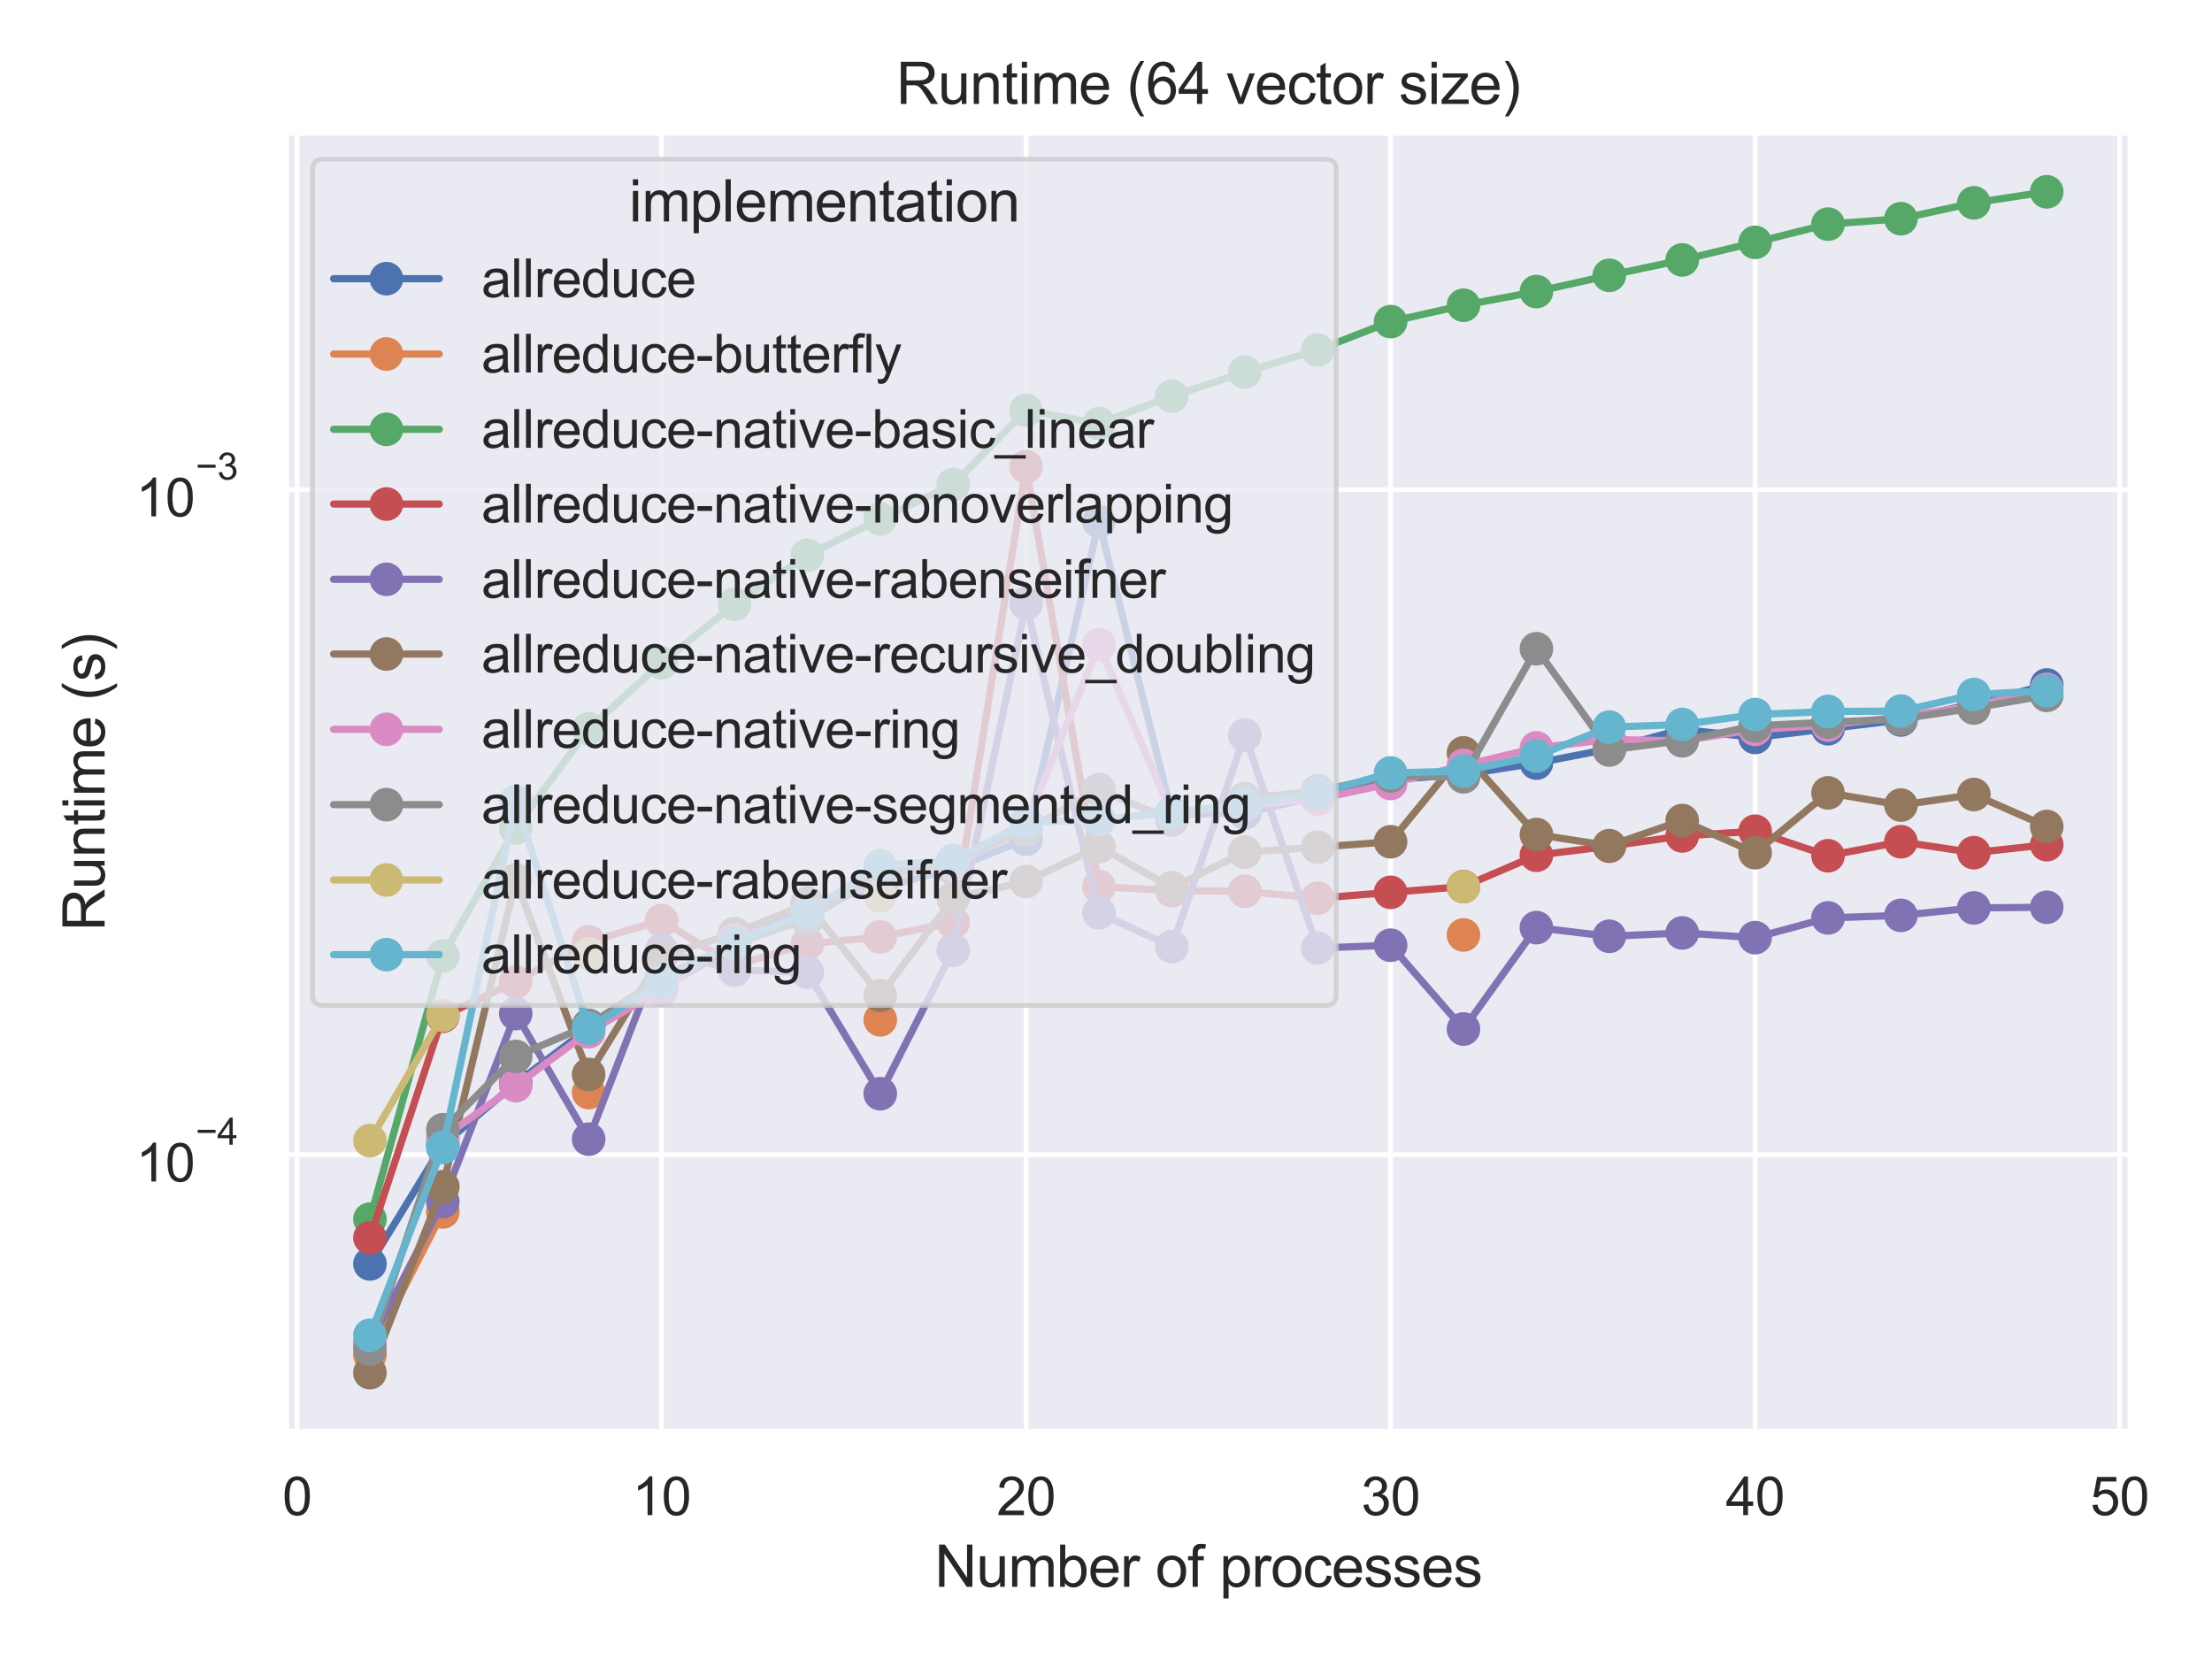 <?xml version="1.0" encoding="utf-8" standalone="no"?>
<!DOCTYPE svg PUBLIC "-//W3C//DTD SVG 1.1//EN"
  "http://www.w3.org/Graphics/SVG/1.1/DTD/svg11.dtd">
<svg height="345.6pt" version="1.1" viewBox="0 0 460.8 345.6" width="460.8pt" xmlns="http://www.w3.org/2000/svg" xmlns:xlink="http://www.w3.org/1999/xlink">
 <defs>
  <style type="text/css">*{stroke-linecap:butt;stroke-linejoin:round;}</style>
 </defs>
 <g id="figure_1">
  <g id="patch_1">
   <path d="M 0 345.6 
L 460.8 345.6 
L 460.8 0 
L 0 0 
z
" style="fill:#ffffff;"/>
  </g>
  <g id="axes_1">
   <g id="patch_2">
    <path d="M 59.598 298.26 
L 443.837 298.26 
L 443.837 27.656 
L 59.598 27.656 
z
" style="fill:#eaeaf2;"/>
   </g>
   <g id="matplotlib.axis_1">
    <g id="xtick_1">
     <g id="line2d_1">
      <path clip-path="url(#pd64336e419)" d="M 61.876 298.26 
L 61.876 27.656 
" style="fill:none;stroke:#ffffff;stroke-linecap:round;"/>
     </g>
     <g id="text_1">
      <!-- 0 -->
      <g style="fill:#262626;" transform="translate(58.818 315.634)scale(0.11 -0.11)">
       <defs>
        <path d="M 266 2259 
Q 266 3072 433 3567 
Q 600 4063 929 4331 
Q 1259 4600 1759 4600 
Q 2128 4600 2406 4451 
Q 2684 4303 2865 4023 
Q 3047 3744 3150 3342 
Q 3253 2941 3253 2259 
Q 3253 1453 3087 958 
Q 2922 463 2592 192 
Q 2263 -78 1759 -78 
Q 1097 -78 719 397 
Q 266 969 266 2259 
z
M 844 2259 
Q 844 1131 1108 757 
Q 1372 384 1759 384 
Q 2147 384 2411 759 
Q 2675 1134 2675 2259 
Q 2675 3391 2411 3762 
Q 2147 4134 1753 4134 
Q 1366 4134 1134 3806 
Q 844 3388 844 2259 
z
" id="ArialMT-30" transform="scale(0.016)"/>
       </defs>
       <use xlink:href="#ArialMT-30"/>
      </g>
     </g>
    </g>
    <g id="xtick_2">
     <g id="line2d_2">
      <path clip-path="url(#pd64336e419)" d="M 137.813 298.26 
L 137.813 27.656 
" style="fill:none;stroke:#ffffff;stroke-linecap:round;"/>
     </g>
     <g id="text_2">
      <!-- 10 -->
      <g style="fill:#262626;" transform="translate(131.696 315.634)scale(0.11 -0.11)">
       <defs>
        <path d="M 2384 0 
L 1822 0 
L 1822 3584 
Q 1619 3391 1289 3197 
Q 959 3003 697 2906 
L 697 3450 
Q 1169 3672 1522 3987 
Q 1875 4303 2022 4600 
L 2384 4600 
L 2384 0 
z
" id="ArialMT-31" transform="scale(0.016)"/>
       </defs>
       <use xlink:href="#ArialMT-31"/>
       <use x="55.615" xlink:href="#ArialMT-30"/>
      </g>
     </g>
    </g>
    <g id="xtick_3">
     <g id="line2d_3">
      <path clip-path="url(#pd64336e419)" d="M 213.75 298.26 
L 213.75 27.656 
" style="fill:none;stroke:#ffffff;stroke-linecap:round;"/>
     </g>
     <g id="text_3">
      <!-- 20 -->
      <g style="fill:#262626;" transform="translate(207.632 315.634)scale(0.11 -0.11)">
       <defs>
        <path d="M 3222 541 
L 3222 0 
L 194 0 
Q 188 203 259 391 
Q 375 700 629 1000 
Q 884 1300 1366 1694 
Q 2113 2306 2375 2664 
Q 2638 3022 2638 3341 
Q 2638 3675 2398 3904 
Q 2159 4134 1775 4134 
Q 1369 4134 1125 3890 
Q 881 3647 878 3216 
L 300 3275 
Q 359 3922 746 4261 
Q 1134 4600 1788 4600 
Q 2447 4600 2831 4234 
Q 3216 3869 3216 3328 
Q 3216 3053 3103 2787 
Q 2991 2522 2730 2228 
Q 2469 1934 1863 1422 
Q 1356 997 1212 845 
Q 1069 694 975 541 
L 3222 541 
z
" id="ArialMT-32" transform="scale(0.016)"/>
       </defs>
       <use xlink:href="#ArialMT-32"/>
       <use x="55.615" xlink:href="#ArialMT-30"/>
      </g>
     </g>
    </g>
    <g id="xtick_4">
     <g id="line2d_4">
      <path clip-path="url(#pd64336e419)" d="M 289.686 298.26 
L 289.686 27.656 
" style="fill:none;stroke:#ffffff;stroke-linecap:round;"/>
     </g>
     <g id="text_4">
      <!-- 30 -->
      <g style="fill:#262626;" transform="translate(283.569 315.634)scale(0.11 -0.11)">
       <defs>
        <path d="M 269 1209 
L 831 1284 
Q 928 806 1161 595 
Q 1394 384 1728 384 
Q 2125 384 2398 659 
Q 2672 934 2672 1341 
Q 2672 1728 2419 1979 
Q 2166 2231 1775 2231 
Q 1616 2231 1378 2169 
L 1441 2663 
Q 1497 2656 1531 2656 
Q 1891 2656 2178 2843 
Q 2466 3031 2466 3422 
Q 2466 3731 2256 3934 
Q 2047 4138 1716 4138 
Q 1388 4138 1169 3931 
Q 950 3725 888 3313 
L 325 3413 
Q 428 3978 793 4289 
Q 1159 4600 1703 4600 
Q 2078 4600 2393 4439 
Q 2709 4278 2876 4000 
Q 3044 3722 3044 3409 
Q 3044 3113 2884 2869 
Q 2725 2625 2413 2481 
Q 2819 2388 3044 2092 
Q 3269 1797 3269 1353 
Q 3269 753 2831 336 
Q 2394 -81 1725 -81 
Q 1122 -81 723 278 
Q 325 638 269 1209 
z
" id="ArialMT-33" transform="scale(0.016)"/>
       </defs>
       <use xlink:href="#ArialMT-33"/>
       <use x="55.615" xlink:href="#ArialMT-30"/>
      </g>
     </g>
    </g>
    <g id="xtick_5">
     <g id="line2d_5">
      <path clip-path="url(#pd64336e419)" d="M 365.623 298.26 
L 365.623 27.656 
" style="fill:none;stroke:#ffffff;stroke-linecap:round;"/>
     </g>
     <g id="text_5">
      <!-- 40 -->
      <g style="fill:#262626;" transform="translate(359.506 315.634)scale(0.11 -0.11)">
       <defs>
        <path d="M 2069 0 
L 2069 1097 
L 81 1097 
L 81 1613 
L 2172 4581 
L 2631 4581 
L 2631 1613 
L 3250 1613 
L 3250 1097 
L 2631 1097 
L 2631 0 
L 2069 0 
z
M 2069 1613 
L 2069 3678 
L 634 1613 
L 2069 1613 
z
" id="ArialMT-34" transform="scale(0.016)"/>
       </defs>
       <use xlink:href="#ArialMT-34"/>
       <use x="55.615" xlink:href="#ArialMT-30"/>
      </g>
     </g>
    </g>
    <g id="xtick_6">
     <g id="line2d_6">
      <path clip-path="url(#pd64336e419)" d="M 441.559 298.26 
L 441.559 27.656 
" style="fill:none;stroke:#ffffff;stroke-linecap:round;"/>
     </g>
     <g id="text_6">
      <!-- 50 -->
      <g style="fill:#262626;" transform="translate(435.442 315.634)scale(0.11 -0.11)">
       <defs>
        <path d="M 266 1200 
L 856 1250 
Q 922 819 1161 601 
Q 1400 384 1738 384 
Q 2144 384 2425 690 
Q 2706 997 2706 1503 
Q 2706 1984 2436 2262 
Q 2166 2541 1728 2541 
Q 1456 2541 1237 2417 
Q 1019 2294 894 2097 
L 366 2166 
L 809 4519 
L 3088 4519 
L 3088 3981 
L 1259 3981 
L 1013 2750 
Q 1425 3038 1878 3038 
Q 2478 3038 2890 2622 
Q 3303 2206 3303 1553 
Q 3303 931 2941 478 
Q 2500 -78 1738 -78 
Q 1113 -78 717 272 
Q 322 622 266 1200 
z
" id="ArialMT-35" transform="scale(0.016)"/>
       </defs>
       <use xlink:href="#ArialMT-35"/>
       <use x="55.615" xlink:href="#ArialMT-30"/>
      </g>
     </g>
    </g>
    <g id="text_7">
     <!-- Number of processes -->
     <g style="fill:#262626;" transform="translate(194.698 330.555)scale(0.12 -0.12)">
      <defs>
       <path d="M 488 0 
L 488 4581 
L 1109 4581 
L 3516 984 
L 3516 4581 
L 4097 4581 
L 4097 0 
L 3475 0 
L 1069 3600 
L 1069 0 
L 488 0 
z
" id="ArialMT-4e" transform="scale(0.016)"/>
       <path d="M 2597 0 
L 2597 488 
Q 2209 -75 1544 -75 
Q 1250 -75 995 37 
Q 741 150 617 320 
Q 494 491 444 738 
Q 409 903 409 1263 
L 409 3319 
L 972 3319 
L 972 1478 
Q 972 1038 1006 884 
Q 1059 663 1231 536 
Q 1403 409 1656 409 
Q 1909 409 2131 539 
Q 2353 669 2445 892 
Q 2538 1116 2538 1541 
L 2538 3319 
L 3100 3319 
L 3100 0 
L 2597 0 
z
" id="ArialMT-75" transform="scale(0.016)"/>
       <path d="M 422 0 
L 422 3319 
L 925 3319 
L 925 2853 
Q 1081 3097 1340 3245 
Q 1600 3394 1931 3394 
Q 2300 3394 2536 3241 
Q 2772 3088 2869 2813 
Q 3263 3394 3894 3394 
Q 4388 3394 4653 3120 
Q 4919 2847 4919 2278 
L 4919 0 
L 4359 0 
L 4359 2091 
Q 4359 2428 4304 2576 
Q 4250 2725 4106 2815 
Q 3963 2906 3769 2906 
Q 3419 2906 3187 2673 
Q 2956 2441 2956 1928 
L 2956 0 
L 2394 0 
L 2394 2156 
Q 2394 2531 2256 2718 
Q 2119 2906 1806 2906 
Q 1569 2906 1367 2781 
Q 1166 2656 1075 2415 
Q 984 2175 984 1722 
L 984 0 
L 422 0 
z
" id="ArialMT-6d" transform="scale(0.016)"/>
       <path d="M 941 0 
L 419 0 
L 419 4581 
L 981 4581 
L 981 2947 
Q 1338 3394 1891 3394 
Q 2197 3394 2470 3270 
Q 2744 3147 2920 2923 
Q 3097 2700 3197 2384 
Q 3297 2069 3297 1709 
Q 3297 856 2875 390 
Q 2453 -75 1863 -75 
Q 1275 -75 941 416 
L 941 0 
z
M 934 1684 
Q 934 1088 1097 822 
Q 1363 388 1816 388 
Q 2184 388 2453 708 
Q 2722 1028 2722 1663 
Q 2722 2313 2464 2622 
Q 2206 2931 1841 2931 
Q 1472 2931 1203 2611 
Q 934 2291 934 1684 
z
" id="ArialMT-62" transform="scale(0.016)"/>
       <path d="M 2694 1069 
L 3275 997 
Q 3138 488 2766 206 
Q 2394 -75 1816 -75 
Q 1088 -75 661 373 
Q 234 822 234 1631 
Q 234 2469 665 2931 
Q 1097 3394 1784 3394 
Q 2450 3394 2872 2941 
Q 3294 2488 3294 1666 
Q 3294 1616 3291 1516 
L 816 1516 
Q 847 969 1125 678 
Q 1403 388 1819 388 
Q 2128 388 2347 550 
Q 2566 713 2694 1069 
z
M 847 1978 
L 2700 1978 
Q 2663 2397 2488 2606 
Q 2219 2931 1791 2931 
Q 1403 2931 1139 2672 
Q 875 2413 847 1978 
z
" id="ArialMT-65" transform="scale(0.016)"/>
       <path d="M 416 0 
L 416 3319 
L 922 3319 
L 922 2816 
Q 1116 3169 1280 3281 
Q 1444 3394 1641 3394 
Q 1925 3394 2219 3213 
L 2025 2691 
Q 1819 2813 1613 2813 
Q 1428 2813 1281 2702 
Q 1134 2591 1072 2394 
Q 978 2094 978 1738 
L 978 0 
L 416 0 
z
" id="ArialMT-72" transform="scale(0.016)"/>
       <path id="ArialMT-20" transform="scale(0.016)"/>
       <path d="M 213 1659 
Q 213 2581 725 3025 
Q 1153 3394 1769 3394 
Q 2453 3394 2887 2945 
Q 3322 2497 3322 1706 
Q 3322 1066 3130 698 
Q 2938 331 2570 128 
Q 2203 -75 1769 -75 
Q 1072 -75 642 372 
Q 213 819 213 1659 
z
M 791 1659 
Q 791 1022 1069 705 
Q 1347 388 1769 388 
Q 2188 388 2466 706 
Q 2744 1025 2744 1678 
Q 2744 2294 2464 2611 
Q 2184 2928 1769 2928 
Q 1347 2928 1069 2612 
Q 791 2297 791 1659 
z
" id="ArialMT-6f" transform="scale(0.016)"/>
       <path d="M 556 0 
L 556 2881 
L 59 2881 
L 59 3319 
L 556 3319 
L 556 3672 
Q 556 4006 616 4169 
Q 697 4388 901 4523 
Q 1106 4659 1475 4659 
Q 1713 4659 2000 4603 
L 1916 4113 
Q 1741 4144 1584 4144 
Q 1328 4144 1222 4034 
Q 1116 3925 1116 3625 
L 1116 3319 
L 1763 3319 
L 1763 2881 
L 1116 2881 
L 1116 0 
L 556 0 
z
" id="ArialMT-66" transform="scale(0.016)"/>
       <path d="M 422 -1272 
L 422 3319 
L 934 3319 
L 934 2888 
Q 1116 3141 1344 3267 
Q 1572 3394 1897 3394 
Q 2322 3394 2647 3175 
Q 2972 2956 3137 2557 
Q 3303 2159 3303 1684 
Q 3303 1175 3120 767 
Q 2938 359 2589 142 
Q 2241 -75 1856 -75 
Q 1575 -75 1351 44 
Q 1128 163 984 344 
L 984 -1272 
L 422 -1272 
z
M 931 1641 
Q 931 1000 1190 694 
Q 1450 388 1819 388 
Q 2194 388 2461 705 
Q 2728 1022 2728 1688 
Q 2728 2322 2467 2637 
Q 2206 2953 1844 2953 
Q 1484 2953 1207 2617 
Q 931 2281 931 1641 
z
" id="ArialMT-70" transform="scale(0.016)"/>
       <path d="M 2588 1216 
L 3141 1144 
Q 3050 572 2676 248 
Q 2303 -75 1759 -75 
Q 1078 -75 664 370 
Q 250 816 250 1647 
Q 250 2184 428 2587 
Q 606 2991 970 3192 
Q 1334 3394 1763 3394 
Q 2303 3394 2647 3120 
Q 2991 2847 3088 2344 
L 2541 2259 
Q 2463 2594 2264 2762 
Q 2066 2931 1784 2931 
Q 1359 2931 1093 2626 
Q 828 2322 828 1663 
Q 828 994 1084 691 
Q 1341 388 1753 388 
Q 2084 388 2306 591 
Q 2528 794 2588 1216 
z
" id="ArialMT-63" transform="scale(0.016)"/>
       <path d="M 197 991 
L 753 1078 
Q 800 744 1014 566 
Q 1228 388 1613 388 
Q 2000 388 2187 545 
Q 2375 703 2375 916 
Q 2375 1106 2209 1216 
Q 2094 1291 1634 1406 
Q 1016 1563 777 1677 
Q 538 1791 414 1992 
Q 291 2194 291 2438 
Q 291 2659 392 2848 
Q 494 3038 669 3163 
Q 800 3259 1026 3326 
Q 1253 3394 1513 3394 
Q 1903 3394 2198 3281 
Q 2494 3169 2634 2976 
Q 2775 2784 2828 2463 
L 2278 2388 
Q 2241 2644 2061 2787 
Q 1881 2931 1553 2931 
Q 1166 2931 1000 2803 
Q 834 2675 834 2503 
Q 834 2394 903 2306 
Q 972 2216 1119 2156 
Q 1203 2125 1616 2013 
Q 2213 1853 2448 1751 
Q 2684 1650 2818 1456 
Q 2953 1263 2953 975 
Q 2953 694 2789 445 
Q 2625 197 2315 61 
Q 2006 -75 1616 -75 
Q 969 -75 630 194 
Q 291 463 197 991 
z
" id="ArialMT-73" transform="scale(0.016)"/>
      </defs>
      <use xlink:href="#ArialMT-4e"/>
      <use x="72.217" xlink:href="#ArialMT-75"/>
      <use x="127.832" xlink:href="#ArialMT-6d"/>
      <use x="211.133" xlink:href="#ArialMT-62"/>
      <use x="266.748" xlink:href="#ArialMT-65"/>
      <use x="322.363" xlink:href="#ArialMT-72"/>
      <use x="355.664" xlink:href="#ArialMT-20"/>
      <use x="383.447" xlink:href="#ArialMT-6f"/>
      <use x="439.062" xlink:href="#ArialMT-66"/>
      <use x="466.846" xlink:href="#ArialMT-20"/>
      <use x="494.629" xlink:href="#ArialMT-70"/>
      <use x="550.244" xlink:href="#ArialMT-72"/>
      <use x="583.545" xlink:href="#ArialMT-6f"/>
      <use x="639.16" xlink:href="#ArialMT-63"/>
      <use x="689.16" xlink:href="#ArialMT-65"/>
      <use x="744.775" xlink:href="#ArialMT-73"/>
      <use x="794.775" xlink:href="#ArialMT-73"/>
      <use x="844.775" xlink:href="#ArialMT-65"/>
      <use x="900.391" xlink:href="#ArialMT-73"/>
     </g>
    </g>
   </g>
   <g id="matplotlib.axis_2">
    <g id="ytick_1">
     <g id="line2d_7">
      <path clip-path="url(#pd64336e419)" d="M 59.598 240.536 
L 443.837 240.536 
" style="fill:none;stroke:#ffffff;stroke-linecap:round;"/>
     </g>
     <g id="text_8">
      <!-- $\mathdefault{10^{-4}}$ -->
      <g style="fill:#262626;" transform="translate(28.318 246.153)scale(0.11 -0.11)">
       <defs>
        <path d="M 3381 1997 
L 356 1997 
L 356 2522 
L 3381 2522 
L 3381 1997 
z
" id="ArialMT-2212" transform="scale(0.016)"/>
       </defs>
       <use transform="translate(0 0.202)" xlink:href="#ArialMT-31"/>
       <use transform="translate(55.615 0.202)" xlink:href="#ArialMT-30"/>
       <use transform="translate(112.973 69.895)scale(0.7)" xlink:href="#ArialMT-2212"/>
       <use transform="translate(153.852 69.895)scale(0.7)" xlink:href="#ArialMT-34"/>
      </g>
     </g>
    </g>
    <g id="ytick_2">
     <g id="line2d_8">
      <path clip-path="url(#pd64336e419)" d="M 59.598 102.008 
L 443.837 102.008 
" style="fill:none;stroke:#ffffff;stroke-linecap:round;"/>
     </g>
     <g id="text_9">
      <!-- $\mathdefault{10^{-3}}$ -->
      <g style="fill:#262626;" transform="translate(28.318 107.68)scale(0.11 -0.11)">
       <use transform="translate(0 0.994)" xlink:href="#ArialMT-31"/>
       <use transform="translate(55.615 0.994)" xlink:href="#ArialMT-30"/>
       <use transform="translate(112.973 70.688)scale(0.7)" xlink:href="#ArialMT-2212"/>
       <use transform="translate(153.852 70.688)scale(0.7)" xlink:href="#ArialMT-33"/>
      </g>
     </g>
    </g>
    <g id="ytick_3"/>
    <g id="ytick_4"/>
    <g id="ytick_5"/>
    <g id="ytick_6"/>
    <g id="ytick_7"/>
    <g id="ytick_8"/>
    <g id="ytick_9"/>
    <g id="ytick_10"/>
    <g id="ytick_11"/>
    <g id="ytick_12"/>
    <g id="ytick_13"/>
    <g id="ytick_14"/>
    <g id="ytick_15"/>
    <g id="ytick_16"/>
    <g id="ytick_17"/>
    <g id="ytick_18"/>
    <g id="text_10">
     <!-- Runtime (s) -->
     <g style="fill:#262626;" transform="translate(21.793 193.961)rotate(-90)scale(0.12 -0.12)">
      <defs>
       <path d="M 503 0 
L 503 4581 
L 2534 4581 
Q 3147 4581 3465 4457 
Q 3784 4334 3975 4021 
Q 4166 3709 4166 3331 
Q 4166 2844 3850 2509 
Q 3534 2175 2875 2084 
Q 3116 1969 3241 1856 
Q 3506 1613 3744 1247 
L 4541 0 
L 3778 0 
L 3172 953 
Q 2906 1366 2734 1584 
Q 2563 1803 2427 1890 
Q 2291 1978 2150 2013 
Q 2047 2034 1813 2034 
L 1109 2034 
L 1109 0 
L 503 0 
z
M 1109 2559 
L 2413 2559 
Q 2828 2559 3062 2645 
Q 3297 2731 3419 2920 
Q 3541 3109 3541 3331 
Q 3541 3656 3305 3865 
Q 3069 4075 2559 4075 
L 1109 4075 
L 1109 2559 
z
" id="ArialMT-52" transform="scale(0.016)"/>
       <path d="M 422 0 
L 422 3319 
L 928 3319 
L 928 2847 
Q 1294 3394 1984 3394 
Q 2284 3394 2536 3286 
Q 2788 3178 2913 3003 
Q 3038 2828 3088 2588 
Q 3119 2431 3119 2041 
L 3119 0 
L 2556 0 
L 2556 2019 
Q 2556 2363 2490 2533 
Q 2425 2703 2258 2804 
Q 2091 2906 1866 2906 
Q 1506 2906 1245 2678 
Q 984 2450 984 1813 
L 984 0 
L 422 0 
z
" id="ArialMT-6e" transform="scale(0.016)"/>
       <path d="M 1650 503 
L 1731 6 
Q 1494 -44 1306 -44 
Q 1000 -44 831 53 
Q 663 150 594 308 
Q 525 466 525 972 
L 525 2881 
L 113 2881 
L 113 3319 
L 525 3319 
L 525 4141 
L 1084 4478 
L 1084 3319 
L 1650 3319 
L 1650 2881 
L 1084 2881 
L 1084 941 
Q 1084 700 1114 631 
Q 1144 563 1211 522 
Q 1278 481 1403 481 
Q 1497 481 1650 503 
z
" id="ArialMT-74" transform="scale(0.016)"/>
       <path d="M 425 3934 
L 425 4581 
L 988 4581 
L 988 3934 
L 425 3934 
z
M 425 0 
L 425 3319 
L 988 3319 
L 988 0 
L 425 0 
z
" id="ArialMT-69" transform="scale(0.016)"/>
       <path d="M 1497 -1347 
Q 1031 -759 709 28 
Q 388 816 388 1659 
Q 388 2403 628 3084 
Q 909 3875 1497 4659 
L 1900 4659 
Q 1522 4009 1400 3731 
Q 1209 3300 1100 2831 
Q 966 2247 966 1656 
Q 966 153 1900 -1347 
L 1497 -1347 
z
" id="ArialMT-28" transform="scale(0.016)"/>
       <path d="M 791 -1347 
L 388 -1347 
Q 1322 153 1322 1656 
Q 1322 2244 1188 2822 
Q 1081 3291 891 3722 
Q 769 4003 388 4659 
L 791 4659 
Q 1378 3875 1659 3084 
Q 1900 2403 1900 1659 
Q 1900 816 1576 28 
Q 1253 -759 791 -1347 
z
" id="ArialMT-29" transform="scale(0.016)"/>
      </defs>
      <use xlink:href="#ArialMT-52"/>
      <use x="72.217" xlink:href="#ArialMT-75"/>
      <use x="127.832" xlink:href="#ArialMT-6e"/>
      <use x="183.447" xlink:href="#ArialMT-74"/>
      <use x="211.23" xlink:href="#ArialMT-69"/>
      <use x="233.447" xlink:href="#ArialMT-6d"/>
      <use x="316.748" xlink:href="#ArialMT-65"/>
      <use x="372.363" xlink:href="#ArialMT-20"/>
      <use x="400.146" xlink:href="#ArialMT-28"/>
      <use x="433.447" xlink:href="#ArialMT-73"/>
      <use x="483.447" xlink:href="#ArialMT-29"/>
     </g>
    </g>
   </g>
   <g id="line2d_9">
    <path clip-path="url(#pd64336e419)" d="M 77.064 263.298 
L 92.251 238.466 
L 107.438 225.684 
L 122.626 214.17 
L 137.813 205.846 
L 153 197.057 
L 168.188 188.117 
L 183.375 185.05 
L 198.562 180.892 
L 213.75 174.844 
L 228.937 108.648 
L 244.124 169.626 
L 259.311 169.349 
L 274.499 165.946 
L 289.686 162.396 
L 304.873 161.338 
L 320.061 158.966 
L 335.248 156.016 
L 350.435 151.949 
L 365.623 153.628 
L 380.81 151.811 
L 395.997 149.981 
L 411.185 146.605 
L 426.372 142.695 
" style="fill:none;stroke:#4c72b0;stroke-linecap:round;stroke-width:1.5;"/>
    <defs>
     <path d="M 0 3 
C 0.796 3 1.559 2.684 2.121 2.121 
C 2.684 1.559 3 0.796 3 0 
C 3 -0.796 2.684 -1.559 2.121 -2.121 
C 1.559 -2.684 0.796 -3 0 -3 
C -0.796 -3 -1.559 -2.684 -2.121 -2.121 
C -2.684 -1.559 -3 -0.796 -3 0 
C -3 0.796 -2.684 1.559 -2.121 2.121 
C -1.559 2.684 -0.796 3 0 3 
z
" id="mafbcb75f43" style="stroke:#4c72b0;"/>
    </defs>
    <g clip-path="url(#pd64336e419)">
     <use style="fill:#4c72b0;stroke:#4c72b0;" x="77.064" xlink:href="#mafbcb75f43" y="263.298"/>
     <use style="fill:#4c72b0;stroke:#4c72b0;" x="92.251" xlink:href="#mafbcb75f43" y="238.466"/>
     <use style="fill:#4c72b0;stroke:#4c72b0;" x="107.438" xlink:href="#mafbcb75f43" y="225.684"/>
     <use style="fill:#4c72b0;stroke:#4c72b0;" x="122.626" xlink:href="#mafbcb75f43" y="214.17"/>
     <use style="fill:#4c72b0;stroke:#4c72b0;" x="137.813" xlink:href="#mafbcb75f43" y="205.846"/>
     <use style="fill:#4c72b0;stroke:#4c72b0;" x="153" xlink:href="#mafbcb75f43" y="197.057"/>
     <use style="fill:#4c72b0;stroke:#4c72b0;" x="168.188" xlink:href="#mafbcb75f43" y="188.117"/>
     <use style="fill:#4c72b0;stroke:#4c72b0;" x="183.375" xlink:href="#mafbcb75f43" y="185.05"/>
     <use style="fill:#4c72b0;stroke:#4c72b0;" x="198.562" xlink:href="#mafbcb75f43" y="180.892"/>
     <use style="fill:#4c72b0;stroke:#4c72b0;" x="213.75" xlink:href="#mafbcb75f43" y="174.844"/>
     <use style="fill:#4c72b0;stroke:#4c72b0;" x="228.937" xlink:href="#mafbcb75f43" y="108.648"/>
     <use style="fill:#4c72b0;stroke:#4c72b0;" x="244.124" xlink:href="#mafbcb75f43" y="169.626"/>
     <use style="fill:#4c72b0;stroke:#4c72b0;" x="259.311" xlink:href="#mafbcb75f43" y="169.349"/>
     <use style="fill:#4c72b0;stroke:#4c72b0;" x="274.499" xlink:href="#mafbcb75f43" y="165.946"/>
     <use style="fill:#4c72b0;stroke:#4c72b0;" x="289.686" xlink:href="#mafbcb75f43" y="162.396"/>
     <use style="fill:#4c72b0;stroke:#4c72b0;" x="304.873" xlink:href="#mafbcb75f43" y="161.338"/>
     <use style="fill:#4c72b0;stroke:#4c72b0;" x="320.061" xlink:href="#mafbcb75f43" y="158.966"/>
     <use style="fill:#4c72b0;stroke:#4c72b0;" x="335.248" xlink:href="#mafbcb75f43" y="156.016"/>
     <use style="fill:#4c72b0;stroke:#4c72b0;" x="350.435" xlink:href="#mafbcb75f43" y="151.949"/>
     <use style="fill:#4c72b0;stroke:#4c72b0;" x="365.623" xlink:href="#mafbcb75f43" y="153.628"/>
     <use style="fill:#4c72b0;stroke:#4c72b0;" x="380.81" xlink:href="#mafbcb75f43" y="151.811"/>
     <use style="fill:#4c72b0;stroke:#4c72b0;" x="395.997" xlink:href="#mafbcb75f43" y="149.981"/>
     <use style="fill:#4c72b0;stroke:#4c72b0;" x="411.185" xlink:href="#mafbcb75f43" y="146.605"/>
     <use style="fill:#4c72b0;stroke:#4c72b0;" x="426.372" xlink:href="#mafbcb75f43" y="142.695"/>
    </g>
   </g>
   <g id="line2d_10">
    <path clip-path="url(#pd64336e419)" d="M 77.064 282.237 
L 92.251 252.475 
M 122.626 227.595 
M 183.375 212.448 
M 304.873 194.764 
" style="fill:none;stroke:#dd8452;stroke-linecap:round;stroke-width:1.5;"/>
    <defs>
     <path d="M 0 3 
C 0.796 3 1.559 2.684 2.121 2.121 
C 2.684 1.559 3 0.796 3 0 
C 3 -0.796 2.684 -1.559 2.121 -2.121 
C 1.559 -2.684 0.796 -3 0 -3 
C -0.796 -3 -1.559 -2.684 -2.121 -2.121 
C -2.684 -1.559 -3 -0.796 -3 0 
C -3 0.796 -2.684 1.559 -2.121 2.121 
C -1.559 2.684 -0.796 3 0 3 
z
" id="m5203b9ee48" style="stroke:#dd8452;"/>
    </defs>
    <g clip-path="url(#pd64336e419)">
     <use style="fill:#dd8452;stroke:#dd8452;" x="77.064" xlink:href="#m5203b9ee48" y="282.237"/>
     <use style="fill:#dd8452;stroke:#dd8452;" x="92.251" xlink:href="#m5203b9ee48" y="252.475"/>
     <use style="fill:#dd8452;stroke:#dd8452;" x="122.626" xlink:href="#m5203b9ee48" y="227.595"/>
     <use style="fill:#dd8452;stroke:#dd8452;" x="183.375" xlink:href="#m5203b9ee48" y="212.448"/>
     <use style="fill:#dd8452;stroke:#dd8452;" x="304.873" xlink:href="#m5203b9ee48" y="194.764"/>
    </g>
   </g>
   <g id="line2d_11">
    <path clip-path="url(#pd64336e419)" d="M 77.064 253.961 
L 92.251 199.136 
L 107.438 172.469 
L 122.626 151.811 
L 137.813 138.084 
L 153 125.877 
L 168.188 115.659 
L 183.375 108.08 
L 198.562 100.935 
L 213.75 85.465 
L 228.937 88.247 
L 244.124 82.522 
L 259.311 77.514 
L 274.499 72.91 
L 289.686 66.997 
L 304.873 63.583 
L 320.061 60.744 
L 335.248 57.357 
L 350.435 54.15 
L 365.623 50.489 
L 380.81 46.69 
L 395.997 45.561 
L 411.185 42.252 
L 426.372 39.956 
" style="fill:none;stroke:#55a868;stroke-linecap:round;stroke-width:1.5;"/>
    <defs>
     <path d="M 0 3 
C 0.796 3 1.559 2.684 2.121 2.121 
C 2.684 1.559 3 0.796 3 0 
C 3 -0.796 2.684 -1.559 2.121 -2.121 
C 1.559 -2.684 0.796 -3 0 -3 
C -0.796 -3 -1.559 -2.684 -2.121 -2.121 
C -2.684 -1.559 -3 -0.796 -3 0 
C -3 0.796 -2.684 1.559 -2.121 2.121 
C -1.559 2.684 -0.796 3 0 3 
z
" id="m32a016117d" style="stroke:#55a868;"/>
    </defs>
    <g clip-path="url(#pd64336e419)">
     <use style="fill:#55a868;stroke:#55a868;" x="77.064" xlink:href="#m32a016117d" y="253.961"/>
     <use style="fill:#55a868;stroke:#55a868;" x="92.251" xlink:href="#m32a016117d" y="199.136"/>
     <use style="fill:#55a868;stroke:#55a868;" x="107.438" xlink:href="#m32a016117d" y="172.469"/>
     <use style="fill:#55a868;stroke:#55a868;" x="122.626" xlink:href="#m32a016117d" y="151.811"/>
     <use style="fill:#55a868;stroke:#55a868;" x="137.813" xlink:href="#m32a016117d" y="138.084"/>
     <use style="fill:#55a868;stroke:#55a868;" x="153" xlink:href="#m32a016117d" y="125.877"/>
     <use style="fill:#55a868;stroke:#55a868;" x="168.188" xlink:href="#m32a016117d" y="115.659"/>
     <use style="fill:#55a868;stroke:#55a868;" x="183.375" xlink:href="#m32a016117d" y="108.08"/>
     <use style="fill:#55a868;stroke:#55a868;" x="198.562" xlink:href="#m32a016117d" y="100.935"/>
     <use style="fill:#55a868;stroke:#55a868;" x="213.75" xlink:href="#m32a016117d" y="85.465"/>
     <use style="fill:#55a868;stroke:#55a868;" x="228.937" xlink:href="#m32a016117d" y="88.247"/>
     <use style="fill:#55a868;stroke:#55a868;" x="244.124" xlink:href="#m32a016117d" y="82.522"/>
     <use style="fill:#55a868;stroke:#55a868;" x="259.311" xlink:href="#m32a016117d" y="77.514"/>
     <use style="fill:#55a868;stroke:#55a868;" x="274.499" xlink:href="#m32a016117d" y="72.91"/>
     <use style="fill:#55a868;stroke:#55a868;" x="289.686" xlink:href="#m32a016117d" y="66.997"/>
     <use style="fill:#55a868;stroke:#55a868;" x="304.873" xlink:href="#m32a016117d" y="63.583"/>
     <use style="fill:#55a868;stroke:#55a868;" x="320.061" xlink:href="#m32a016117d" y="60.744"/>
     <use style="fill:#55a868;stroke:#55a868;" x="335.248" xlink:href="#m32a016117d" y="57.357"/>
     <use style="fill:#55a868;stroke:#55a868;" x="350.435" xlink:href="#m32a016117d" y="54.15"/>
     <use style="fill:#55a868;stroke:#55a868;" x="365.623" xlink:href="#m32a016117d" y="50.489"/>
     <use style="fill:#55a868;stroke:#55a868;" x="380.81" xlink:href="#m32a016117d" y="46.69"/>
     <use style="fill:#55a868;stroke:#55a868;" x="395.997" xlink:href="#m32a016117d" y="45.561"/>
     <use style="fill:#55a868;stroke:#55a868;" x="411.185" xlink:href="#m32a016117d" y="42.252"/>
     <use style="fill:#55a868;stroke:#55a868;" x="426.372" xlink:href="#m32a016117d" y="39.956"/>
    </g>
   </g>
   <g id="line2d_12">
    <path clip-path="url(#pd64336e419)" d="M 77.064 257.844 
L 92.251 211.698 
L 107.438 204.509 
L 122.626 196.187 
L 137.813 191.749 
L 153 201.134 
L 168.188 196.62 
L 183.375 195.188 
L 198.562 192.151 
L 213.75 97.211 
L 228.937 184.693 
L 244.124 185.531 
L 259.311 185.651 
L 274.499 187.119 
L 289.686 185.893 
L 304.873 184.693 
L 320.061 178.164 
L 335.248 176.274 
L 350.435 174.141 
L 365.623 173.152 
L 380.81 178.271 
L 395.997 175.351 
L 411.185 177.633 
L 426.372 175.964 
" style="fill:none;stroke:#c44e52;stroke-linecap:round;stroke-width:1.5;"/>
    <defs>
     <path d="M 0 3 
C 0.796 3 1.559 2.684 2.121 2.121 
C 2.684 1.559 3 0.796 3 0 
C 3 -0.796 2.684 -1.559 2.121 -2.121 
C 1.559 -2.684 0.796 -3 0 -3 
C -0.796 -3 -1.559 -2.684 -2.121 -2.121 
C -2.684 -1.559 -3 -0.796 -3 0 
C -3 0.796 -2.684 1.559 -2.121 2.121 
C -1.559 2.684 -0.796 3 0 3 
z
" id="ma2ba602011" style="stroke:#c44e52;"/>
    </defs>
    <g clip-path="url(#pd64336e419)">
     <use style="fill:#c44e52;stroke:#c44e52;" x="77.064" xlink:href="#ma2ba602011" y="257.844"/>
     <use style="fill:#c44e52;stroke:#c44e52;" x="92.251" xlink:href="#ma2ba602011" y="211.698"/>
     <use style="fill:#c44e52;stroke:#c44e52;" x="107.438" xlink:href="#ma2ba602011" y="204.509"/>
     <use style="fill:#c44e52;stroke:#c44e52;" x="122.626" xlink:href="#ma2ba602011" y="196.187"/>
     <use style="fill:#c44e52;stroke:#c44e52;" x="137.813" xlink:href="#ma2ba602011" y="191.749"/>
     <use style="fill:#c44e52;stroke:#c44e52;" x="153" xlink:href="#ma2ba602011" y="201.134"/>
     <use style="fill:#c44e52;stroke:#c44e52;" x="168.188" xlink:href="#ma2ba602011" y="196.62"/>
     <use style="fill:#c44e52;stroke:#c44e52;" x="183.375" xlink:href="#ma2ba602011" y="195.188"/>
     <use style="fill:#c44e52;stroke:#c44e52;" x="198.562" xlink:href="#ma2ba602011" y="192.151"/>
     <use style="fill:#c44e52;stroke:#c44e52;" x="213.75" xlink:href="#ma2ba602011" y="97.211"/>
     <use style="fill:#c44e52;stroke:#c44e52;" x="228.937" xlink:href="#ma2ba602011" y="184.693"/>
     <use style="fill:#c44e52;stroke:#c44e52;" x="244.124" xlink:href="#ma2ba602011" y="185.531"/>
     <use style="fill:#c44e52;stroke:#c44e52;" x="259.311" xlink:href="#ma2ba602011" y="185.651"/>
     <use style="fill:#c44e52;stroke:#c44e52;" x="274.499" xlink:href="#ma2ba602011" y="187.119"/>
     <use style="fill:#c44e52;stroke:#c44e52;" x="289.686" xlink:href="#ma2ba602011" y="185.893"/>
     <use style="fill:#c44e52;stroke:#c44e52;" x="304.873" xlink:href="#ma2ba602011" y="184.693"/>
     <use style="fill:#c44e52;stroke:#c44e52;" x="320.061" xlink:href="#ma2ba602011" y="178.164"/>
     <use style="fill:#c44e52;stroke:#c44e52;" x="335.248" xlink:href="#ma2ba602011" y="176.274"/>
     <use style="fill:#c44e52;stroke:#c44e52;" x="350.435" xlink:href="#ma2ba602011" y="174.141"/>
     <use style="fill:#c44e52;stroke:#c44e52;" x="365.623" xlink:href="#ma2ba602011" y="173.152"/>
     <use style="fill:#c44e52;stroke:#c44e52;" x="380.81" xlink:href="#ma2ba602011" y="178.271"/>
     <use style="fill:#c44e52;stroke:#c44e52;" x="395.997" xlink:href="#ma2ba602011" y="175.351"/>
     <use style="fill:#c44e52;stroke:#c44e52;" x="411.185" xlink:href="#ma2ba602011" y="177.633"/>
     <use style="fill:#c44e52;stroke:#c44e52;" x="426.372" xlink:href="#ma2ba602011" y="175.964"/>
    </g>
   </g>
   <g id="line2d_13">
    <path clip-path="url(#pd64336e419)" d="M 77.064 279.878 
L 92.251 250.314 
L 107.438 211.142 
L 122.626 237.315 
L 137.813 197.939 
L 153 202.079 
L 168.188 202.557 
L 183.375 227.838 
L 198.562 197.939 
L 213.75 125.743 
L 228.937 190.166 
L 244.124 197.203 
L 259.311 153.134 
L 274.499 197.496 
L 289.686 196.911 
L 304.873 214.364 
L 320.061 193.238 
L 335.248 195.046 
L 350.435 194.344 
L 365.623 195.329 
L 380.81 191.216 
L 395.997 190.689 
L 411.185 189.133 
L 426.372 189.005 
" style="fill:none;stroke:#8172b3;stroke-linecap:round;stroke-width:1.5;"/>
    <defs>
     <path d="M 0 3 
C 0.796 3 1.559 2.684 2.121 2.121 
C 2.684 1.559 3 0.796 3 0 
C 3 -0.796 2.684 -1.559 2.121 -2.121 
C 1.559 -2.684 0.796 -3 0 -3 
C -0.796 -3 -1.559 -2.684 -2.121 -2.121 
C -2.684 -1.559 -3 -0.796 -3 0 
C -3 0.796 -2.684 1.559 -2.121 2.121 
C -1.559 2.684 -0.796 3 0 3 
z
" id="m9a6b4ba02f" style="stroke:#8172b3;"/>
    </defs>
    <g clip-path="url(#pd64336e419)">
     <use style="fill:#8172b3;stroke:#8172b3;" x="77.064" xlink:href="#m9a6b4ba02f" y="279.878"/>
     <use style="fill:#8172b3;stroke:#8172b3;" x="92.251" xlink:href="#m9a6b4ba02f" y="250.314"/>
     <use style="fill:#8172b3;stroke:#8172b3;" x="107.438" xlink:href="#m9a6b4ba02f" y="211.142"/>
     <use style="fill:#8172b3;stroke:#8172b3;" x="122.626" xlink:href="#m9a6b4ba02f" y="237.315"/>
     <use style="fill:#8172b3;stroke:#8172b3;" x="137.813" xlink:href="#m9a6b4ba02f" y="197.939"/>
     <use style="fill:#8172b3;stroke:#8172b3;" x="153" xlink:href="#m9a6b4ba02f" y="202.079"/>
     <use style="fill:#8172b3;stroke:#8172b3;" x="168.188" xlink:href="#m9a6b4ba02f" y="202.557"/>
     <use style="fill:#8172b3;stroke:#8172b3;" x="183.375" xlink:href="#m9a6b4ba02f" y="227.838"/>
     <use style="fill:#8172b3;stroke:#8172b3;" x="198.562" xlink:href="#m9a6b4ba02f" y="197.939"/>
     <use style="fill:#8172b3;stroke:#8172b3;" x="213.75" xlink:href="#m9a6b4ba02f" y="125.743"/>
     <use style="fill:#8172b3;stroke:#8172b3;" x="228.937" xlink:href="#m9a6b4ba02f" y="190.166"/>
     <use style="fill:#8172b3;stroke:#8172b3;" x="244.124" xlink:href="#m9a6b4ba02f" y="197.203"/>
     <use style="fill:#8172b3;stroke:#8172b3;" x="259.311" xlink:href="#m9a6b4ba02f" y="153.134"/>
     <use style="fill:#8172b3;stroke:#8172b3;" x="274.499" xlink:href="#m9a6b4ba02f" y="197.496"/>
     <use style="fill:#8172b3;stroke:#8172b3;" x="289.686" xlink:href="#m9a6b4ba02f" y="196.911"/>
     <use style="fill:#8172b3;stroke:#8172b3;" x="304.873" xlink:href="#m9a6b4ba02f" y="214.364"/>
     <use style="fill:#8172b3;stroke:#8172b3;" x="320.061" xlink:href="#m9a6b4ba02f" y="193.238"/>
     <use style="fill:#8172b3;stroke:#8172b3;" x="335.248" xlink:href="#m9a6b4ba02f" y="195.046"/>
     <use style="fill:#8172b3;stroke:#8172b3;" x="350.435" xlink:href="#m9a6b4ba02f" y="194.344"/>
     <use style="fill:#8172b3;stroke:#8172b3;" x="365.623" xlink:href="#m9a6b4ba02f" y="195.329"/>
     <use style="fill:#8172b3;stroke:#8172b3;" x="380.81" xlink:href="#m9a6b4ba02f" y="191.216"/>
     <use style="fill:#8172b3;stroke:#8172b3;" x="395.997" xlink:href="#m9a6b4ba02f" y="190.689"/>
     <use style="fill:#8172b3;stroke:#8172b3;" x="411.185" xlink:href="#m9a6b4ba02f" y="189.133"/>
     <use style="fill:#8172b3;stroke:#8172b3;" x="426.372" xlink:href="#m9a6b4ba02f" y="189.005"/>
    </g>
   </g>
   <g id="line2d_14">
    <path clip-path="url(#pd64336e419)" d="M 77.064 285.96 
L 92.251 247.21 
L 107.438 183.282 
L 122.626 223.833 
L 137.813 199.136 
L 153 194.484 
L 168.188 188.243 
L 183.375 207.386 
L 198.562 187.119 
L 213.75 183.632 
L 228.937 176.377 
L 244.124 184.931 
L 259.311 177.527 
L 274.499 176.481 
L 289.686 175.351 
L 304.873 156.834 
L 320.061 173.843 
L 335.248 176.171 
L 350.435 170.936 
L 365.623 177.633 
L 380.81 165.167 
L 395.997 167.713 
L 411.185 165.512 
L 426.372 172.178 
" style="fill:none;stroke:#937860;stroke-linecap:round;stroke-width:1.5;"/>
    <defs>
     <path d="M 0 3 
C 0.796 3 1.559 2.684 2.121 2.121 
C 2.684 1.559 3 0.796 3 0 
C 3 -0.796 2.684 -1.559 2.121 -2.121 
C 1.559 -2.684 0.796 -3 0 -3 
C -0.796 -3 -1.559 -2.684 -2.121 -2.121 
C -2.684 -1.559 -3 -0.796 -3 0 
C -3 0.796 -2.684 1.559 -2.121 2.121 
C -1.559 2.684 -0.796 3 0 3 
z
" id="m7d0e7bd369" style="stroke:#937860;"/>
    </defs>
    <g clip-path="url(#pd64336e419)">
     <use style="fill:#937860;stroke:#937860;" x="77.064" xlink:href="#m7d0e7bd369" y="285.96"/>
     <use style="fill:#937860;stroke:#937860;" x="92.251" xlink:href="#m7d0e7bd369" y="247.21"/>
     <use style="fill:#937860;stroke:#937860;" x="107.438" xlink:href="#m7d0e7bd369" y="183.282"/>
     <use style="fill:#937860;stroke:#937860;" x="122.626" xlink:href="#m7d0e7bd369" y="223.833"/>
     <use style="fill:#937860;stroke:#937860;" x="137.813" xlink:href="#m7d0e7bd369" y="199.136"/>
     <use style="fill:#937860;stroke:#937860;" x="153" xlink:href="#m7d0e7bd369" y="194.484"/>
     <use style="fill:#937860;stroke:#937860;" x="168.188" xlink:href="#m7d0e7bd369" y="188.243"/>
     <use style="fill:#937860;stroke:#937860;" x="183.375" xlink:href="#m7d0e7bd369" y="207.386"/>
     <use style="fill:#937860;stroke:#937860;" x="198.562" xlink:href="#m7d0e7bd369" y="187.119"/>
     <use style="fill:#937860;stroke:#937860;" x="213.75" xlink:href="#m7d0e7bd369" y="183.632"/>
     <use style="fill:#937860;stroke:#937860;" x="228.937" xlink:href="#m7d0e7bd369" y="176.377"/>
     <use style="fill:#937860;stroke:#937860;" x="244.124" xlink:href="#m7d0e7bd369" y="184.931"/>
     <use style="fill:#937860;stroke:#937860;" x="259.311" xlink:href="#m7d0e7bd369" y="177.527"/>
     <use style="fill:#937860;stroke:#937860;" x="274.499" xlink:href="#m7d0e7bd369" y="176.481"/>
     <use style="fill:#937860;stroke:#937860;" x="289.686" xlink:href="#m7d0e7bd369" y="175.351"/>
     <use style="fill:#937860;stroke:#937860;" x="304.873" xlink:href="#m7d0e7bd369" y="156.834"/>
     <use style="fill:#937860;stroke:#937860;" x="320.061" xlink:href="#m7d0e7bd369" y="173.843"/>
     <use style="fill:#937860;stroke:#937860;" x="335.248" xlink:href="#m7d0e7bd369" y="176.171"/>
     <use style="fill:#937860;stroke:#937860;" x="350.435" xlink:href="#m7d0e7bd369" y="170.936"/>
     <use style="fill:#937860;stroke:#937860;" x="365.623" xlink:href="#m7d0e7bd369" y="177.633"/>
     <use style="fill:#937860;stroke:#937860;" x="380.81" xlink:href="#m7d0e7bd369" y="165.167"/>
     <use style="fill:#937860;stroke:#937860;" x="395.997" xlink:href="#m7d0e7bd369" y="167.713"/>
     <use style="fill:#937860;stroke:#937860;" x="411.185" xlink:href="#m7d0e7bd369" y="165.512"/>
     <use style="fill:#937860;stroke:#937860;" x="426.372" xlink:href="#m7d0e7bd369" y="172.178"/>
    </g>
   </g>
   <g id="line2d_15">
    <path clip-path="url(#pd64336e419)" d="M 77.064 279.878 
L 92.251 237.031 
L 107.438 226.156 
L 122.626 214.951 
L 137.813 206.185 
L 153 195.757 
L 168.188 190.82 
L 183.375 182.935 
L 198.562 180.226 
L 213.75 171.793 
L 228.937 134.315 
L 244.124 169.626 
L 259.311 167.803 
L 274.499 166.47 
L 289.686 163.222 
L 304.873 159.433 
L 320.061 155.795 
L 335.248 154.055 
L 350.435 154.342 
L 365.623 151.949 
L 380.81 151.059 
L 395.997 149.317 
L 411.185 147.049 
L 426.372 143.589 
" style="fill:none;stroke:#da8bc3;stroke-linecap:round;stroke-width:1.5;"/>
    <defs>
     <path d="M 0 3 
C 0.796 3 1.559 2.684 2.121 2.121 
C 2.684 1.559 3 0.796 3 0 
C 3 -0.796 2.684 -1.559 2.121 -2.121 
C 1.559 -2.684 0.796 -3 0 -3 
C -0.796 -3 -1.559 -2.684 -2.121 -2.121 
C -2.684 -1.559 -3 -0.796 -3 0 
C -3 0.796 -2.684 1.559 -2.121 2.121 
C -1.559 2.684 -0.796 3 0 3 
z
" id="mae3c0f1317" style="stroke:#da8bc3;"/>
    </defs>
    <g clip-path="url(#pd64336e419)">
     <use style="fill:#da8bc3;stroke:#da8bc3;" x="77.064" xlink:href="#mae3c0f1317" y="279.878"/>
     <use style="fill:#da8bc3;stroke:#da8bc3;" x="92.251" xlink:href="#mae3c0f1317" y="237.031"/>
     <use style="fill:#da8bc3;stroke:#da8bc3;" x="107.438" xlink:href="#mae3c0f1317" y="226.156"/>
     <use style="fill:#da8bc3;stroke:#da8bc3;" x="122.626" xlink:href="#mae3c0f1317" y="214.951"/>
     <use style="fill:#da8bc3;stroke:#da8bc3;" x="137.813" xlink:href="#mae3c0f1317" y="206.185"/>
     <use style="fill:#da8bc3;stroke:#da8bc3;" x="153" xlink:href="#mae3c0f1317" y="195.757"/>
     <use style="fill:#da8bc3;stroke:#da8bc3;" x="168.188" xlink:href="#mae3c0f1317" y="190.82"/>
     <use style="fill:#da8bc3;stroke:#da8bc3;" x="183.375" xlink:href="#mae3c0f1317" y="182.935"/>
     <use style="fill:#da8bc3;stroke:#da8bc3;" x="198.562" xlink:href="#mae3c0f1317" y="180.226"/>
     <use style="fill:#da8bc3;stroke:#da8bc3;" x="213.75" xlink:href="#mae3c0f1317" y="171.793"/>
     <use style="fill:#da8bc3;stroke:#da8bc3;" x="228.937" xlink:href="#mae3c0f1317" y="134.315"/>
     <use style="fill:#da8bc3;stroke:#da8bc3;" x="244.124" xlink:href="#mae3c0f1317" y="169.626"/>
     <use style="fill:#da8bc3;stroke:#da8bc3;" x="259.311" xlink:href="#mae3c0f1317" y="167.803"/>
     <use style="fill:#da8bc3;stroke:#da8bc3;" x="274.499" xlink:href="#mae3c0f1317" y="166.47"/>
     <use style="fill:#da8bc3;stroke:#da8bc3;" x="289.686" xlink:href="#mae3c0f1317" y="163.222"/>
     <use style="fill:#da8bc3;stroke:#da8bc3;" x="304.873" xlink:href="#mae3c0f1317" y="159.433"/>
     <use style="fill:#da8bc3;stroke:#da8bc3;" x="320.061" xlink:href="#mae3c0f1317" y="155.795"/>
     <use style="fill:#da8bc3;stroke:#da8bc3;" x="335.248" xlink:href="#mae3c0f1317" y="154.055"/>
     <use style="fill:#da8bc3;stroke:#da8bc3;" x="350.435" xlink:href="#mae3c0f1317" y="154.342"/>
     <use style="fill:#da8bc3;stroke:#da8bc3;" x="365.623" xlink:href="#mae3c0f1317" y="151.949"/>
     <use style="fill:#da8bc3;stroke:#da8bc3;" x="380.81" xlink:href="#mae3c0f1317" y="151.059"/>
     <use style="fill:#da8bc3;stroke:#da8bc3;" x="395.997" xlink:href="#mae3c0f1317" y="149.317"/>
     <use style="fill:#da8bc3;stroke:#da8bc3;" x="411.185" xlink:href="#mae3c0f1317" y="147.049"/>
     <use style="fill:#da8bc3;stroke:#da8bc3;" x="426.372" xlink:href="#mae3c0f1317" y="143.589"/>
    </g>
   </g>
   <g id="line2d_16">
    <path clip-path="url(#pd64336e419)" d="M 77.064 281.046 
L 92.251 235.351 
L 107.438 220.079 
L 122.626 213.59 
L 137.813 203.525 
L 153 196.62 
L 168.188 191.482 
L 183.375 182.36 
L 198.562 179.349 
L 213.75 172.956 
L 228.937 164.484 
L 244.124 170.841 
L 259.311 166.383 
L 274.499 164.739 
L 289.686 161.662 
L 304.873 161.824 
L 320.061 135.144 
L 335.248 156.238 
L 350.435 154.27 
L 365.623 151.195 
L 380.81 150.45 
L 395.997 149.781 
L 411.185 147.496 
L 426.372 144.863 
" style="fill:none;stroke:#8c8c8c;stroke-linecap:round;stroke-width:1.5;"/>
    <defs>
     <path d="M 0 3 
C 0.796 3 1.559 2.684 2.121 2.121 
C 2.684 1.559 3 0.796 3 0 
C 3 -0.796 2.684 -1.559 2.121 -2.121 
C 1.559 -2.684 0.796 -3 0 -3 
C -0.796 -3 -1.559 -2.684 -2.121 -2.121 
C -2.684 -1.559 -3 -0.796 -3 0 
C -3 0.796 -2.684 1.559 -2.121 2.121 
C -1.559 2.684 -0.796 3 0 3 
z
" id="m134d1a7470" style="stroke:#8c8c8c;"/>
    </defs>
    <g clip-path="url(#pd64336e419)">
     <use style="fill:#8c8c8c;stroke:#8c8c8c;" x="77.064" xlink:href="#m134d1a7470" y="281.046"/>
     <use style="fill:#8c8c8c;stroke:#8c8c8c;" x="92.251" xlink:href="#m134d1a7470" y="235.351"/>
     <use style="fill:#8c8c8c;stroke:#8c8c8c;" x="107.438" xlink:href="#m134d1a7470" y="220.079"/>
     <use style="fill:#8c8c8c;stroke:#8c8c8c;" x="122.626" xlink:href="#m134d1a7470" y="213.59"/>
     <use style="fill:#8c8c8c;stroke:#8c8c8c;" x="137.813" xlink:href="#m134d1a7470" y="203.525"/>
     <use style="fill:#8c8c8c;stroke:#8c8c8c;" x="153" xlink:href="#m134d1a7470" y="196.62"/>
     <use style="fill:#8c8c8c;stroke:#8c8c8c;" x="168.188" xlink:href="#m134d1a7470" y="191.482"/>
     <use style="fill:#8c8c8c;stroke:#8c8c8c;" x="183.375" xlink:href="#m134d1a7470" y="182.36"/>
     <use style="fill:#8c8c8c;stroke:#8c8c8c;" x="198.562" xlink:href="#m134d1a7470" y="179.349"/>
     <use style="fill:#8c8c8c;stroke:#8c8c8c;" x="213.75" xlink:href="#m134d1a7470" y="172.956"/>
     <use style="fill:#8c8c8c;stroke:#8c8c8c;" x="228.937" xlink:href="#m134d1a7470" y="164.484"/>
     <use style="fill:#8c8c8c;stroke:#8c8c8c;" x="244.124" xlink:href="#m134d1a7470" y="170.841"/>
     <use style="fill:#8c8c8c;stroke:#8c8c8c;" x="259.311" xlink:href="#m134d1a7470" y="166.383"/>
     <use style="fill:#8c8c8c;stroke:#8c8c8c;" x="274.499" xlink:href="#m134d1a7470" y="164.739"/>
     <use style="fill:#8c8c8c;stroke:#8c8c8c;" x="289.686" xlink:href="#m134d1a7470" y="161.662"/>
     <use style="fill:#8c8c8c;stroke:#8c8c8c;" x="304.873" xlink:href="#m134d1a7470" y="161.824"/>
     <use style="fill:#8c8c8c;stroke:#8c8c8c;" x="320.061" xlink:href="#m134d1a7470" y="135.144"/>
     <use style="fill:#8c8c8c;stroke:#8c8c8c;" x="335.248" xlink:href="#m134d1a7470" y="156.238"/>
     <use style="fill:#8c8c8c;stroke:#8c8c8c;" x="350.435" xlink:href="#m134d1a7470" y="154.27"/>
     <use style="fill:#8c8c8c;stroke:#8c8c8c;" x="365.623" xlink:href="#m134d1a7470" y="151.195"/>
     <use style="fill:#8c8c8c;stroke:#8c8c8c;" x="380.81" xlink:href="#m134d1a7470" y="150.45"/>
     <use style="fill:#8c8c8c;stroke:#8c8c8c;" x="395.997" xlink:href="#m134d1a7470" y="149.781"/>
     <use style="fill:#8c8c8c;stroke:#8c8c8c;" x="411.185" xlink:href="#m134d1a7470" y="147.496"/>
     <use style="fill:#8c8c8c;stroke:#8c8c8c;" x="426.372" xlink:href="#m134d1a7470" y="144.863"/>
    </g>
   </g>
   <g id="line2d_17">
    <path clip-path="url(#pd64336e419)" d="M 77.064 237.601 
L 92.251 211.512 
M 122.626 198.685 
M 183.375 186.626 
M 304.873 184.693 
" style="fill:none;stroke:#ccb974;stroke-linecap:round;stroke-width:1.5;"/>
    <defs>
     <path d="M 0 3 
C 0.796 3 1.559 2.684 2.121 2.121 
C 2.684 1.559 3 0.796 3 0 
C 3 -0.796 2.684 -1.559 2.121 -2.121 
C 1.559 -2.684 0.796 -3 0 -3 
C -0.796 -3 -1.559 -2.684 -2.121 -2.121 
C -2.684 -1.559 -3 -0.796 -3 0 
C -3 0.796 -2.684 1.559 -2.121 2.121 
C -1.559 2.684 -0.796 3 0 3 
z
" id="md48789addf" style="stroke:#ccb974;"/>
    </defs>
    <g clip-path="url(#pd64336e419)">
     <use style="fill:#ccb974;stroke:#ccb974;" x="77.064" xlink:href="#md48789addf" y="237.601"/>
     <use style="fill:#ccb974;stroke:#ccb974;" x="92.251" xlink:href="#md48789addf" y="211.512"/>
     <use style="fill:#ccb974;stroke:#ccb974;" x="122.626" xlink:href="#md48789addf" y="198.685"/>
     <use style="fill:#ccb974;stroke:#ccb974;" x="183.375" xlink:href="#md48789addf" y="186.626"/>
     <use style="fill:#ccb974;stroke:#ccb974;" x="304.873" xlink:href="#md48789addf" y="184.693"/>
    </g>
   </g>
   <g id="line2d_18">
    <path clip-path="url(#pd64336e419)" d="M 77.064 278.167 
L 92.251 239.051 
L 107.438 167 
L 122.626 214.17 
L 137.813 204.674 
L 153 196.475 
L 168.188 190.035 
L 183.375 180.336 
L 198.562 179.24 
L 213.75 171.315 
L 228.937 170.747 
L 244.124 169.257 
L 259.311 167.444 
L 274.499 165.253 
L 289.686 161.017 
L 304.873 160.617 
L 320.061 157.511 
L 335.248 151.468 
L 350.435 150.923 
L 365.623 148.856 
L 380.81 148.204 
L 395.997 148.14 
L 411.185 144.679 
L 426.372 143.89 
" style="fill:none;stroke:#64b5cd;stroke-linecap:round;stroke-width:1.5;"/>
    <defs>
     <path d="M 0 3 
C 0.796 3 1.559 2.684 2.121 2.121 
C 2.684 1.559 3 0.796 3 0 
C 3 -0.796 2.684 -1.559 2.121 -2.121 
C 1.559 -2.684 0.796 -3 0 -3 
C -0.796 -3 -1.559 -2.684 -2.121 -2.121 
C -2.684 -1.559 -3 -0.796 -3 0 
C -3 0.796 -2.684 1.559 -2.121 2.121 
C -1.559 2.684 -0.796 3 0 3 
z
" id="mb021c0ff5a" style="stroke:#64b5cd;"/>
    </defs>
    <g clip-path="url(#pd64336e419)">
     <use style="fill:#64b5cd;stroke:#64b5cd;" x="77.064" xlink:href="#mb021c0ff5a" y="278.167"/>
     <use style="fill:#64b5cd;stroke:#64b5cd;" x="92.251" xlink:href="#mb021c0ff5a" y="239.051"/>
     <use style="fill:#64b5cd;stroke:#64b5cd;" x="107.438" xlink:href="#mb021c0ff5a" y="167"/>
     <use style="fill:#64b5cd;stroke:#64b5cd;" x="122.626" xlink:href="#mb021c0ff5a" y="214.17"/>
     <use style="fill:#64b5cd;stroke:#64b5cd;" x="137.813" xlink:href="#mb021c0ff5a" y="204.674"/>
     <use style="fill:#64b5cd;stroke:#64b5cd;" x="153" xlink:href="#mb021c0ff5a" y="196.475"/>
     <use style="fill:#64b5cd;stroke:#64b5cd;" x="168.188" xlink:href="#mb021c0ff5a" y="190.035"/>
     <use style="fill:#64b5cd;stroke:#64b5cd;" x="183.375" xlink:href="#mb021c0ff5a" y="180.336"/>
     <use style="fill:#64b5cd;stroke:#64b5cd;" x="198.562" xlink:href="#mb021c0ff5a" y="179.24"/>
     <use style="fill:#64b5cd;stroke:#64b5cd;" x="213.75" xlink:href="#mb021c0ff5a" y="171.315"/>
     <use style="fill:#64b5cd;stroke:#64b5cd;" x="228.937" xlink:href="#mb021c0ff5a" y="170.747"/>
     <use style="fill:#64b5cd;stroke:#64b5cd;" x="244.124" xlink:href="#mb021c0ff5a" y="169.257"/>
     <use style="fill:#64b5cd;stroke:#64b5cd;" x="259.311" xlink:href="#mb021c0ff5a" y="167.444"/>
     <use style="fill:#64b5cd;stroke:#64b5cd;" x="274.499" xlink:href="#mb021c0ff5a" y="165.253"/>
     <use style="fill:#64b5cd;stroke:#64b5cd;" x="289.686" xlink:href="#mb021c0ff5a" y="161.017"/>
     <use style="fill:#64b5cd;stroke:#64b5cd;" x="304.873" xlink:href="#mb021c0ff5a" y="160.617"/>
     <use style="fill:#64b5cd;stroke:#64b5cd;" x="320.061" xlink:href="#mb021c0ff5a" y="157.511"/>
     <use style="fill:#64b5cd;stroke:#64b5cd;" x="335.248" xlink:href="#mb021c0ff5a" y="151.468"/>
     <use style="fill:#64b5cd;stroke:#64b5cd;" x="350.435" xlink:href="#mb021c0ff5a" y="150.923"/>
     <use style="fill:#64b5cd;stroke:#64b5cd;" x="365.623" xlink:href="#mb021c0ff5a" y="148.856"/>
     <use style="fill:#64b5cd;stroke:#64b5cd;" x="380.81" xlink:href="#mb021c0ff5a" y="148.204"/>
     <use style="fill:#64b5cd;stroke:#64b5cd;" x="395.997" xlink:href="#mb021c0ff5a" y="148.14"/>
     <use style="fill:#64b5cd;stroke:#64b5cd;" x="411.185" xlink:href="#mb021c0ff5a" y="144.679"/>
     <use style="fill:#64b5cd;stroke:#64b5cd;" x="426.372" xlink:href="#mb021c0ff5a" y="143.89"/>
    </g>
   </g>
   <g id="patch_3">
    <path d="M 59.598 298.26 
L 59.598 27.656 
" style="fill:none;stroke:#ffffff;stroke-linecap:square;stroke-linejoin:miter;stroke-width:1.25;"/>
   </g>
   <g id="patch_4">
    <path d="M 443.837 298.26 
L 443.837 27.656 
" style="fill:none;stroke:#ffffff;stroke-linecap:square;stroke-linejoin:miter;stroke-width:1.25;"/>
   </g>
   <g id="patch_5">
    <path d="M 59.598 298.26 
L 443.837 298.26 
" style="fill:none;stroke:#ffffff;stroke-linecap:square;stroke-linejoin:miter;stroke-width:1.25;"/>
   </g>
   <g id="patch_6">
    <path d="M 59.598 27.656 
L 443.837 27.656 
" style="fill:none;stroke:#ffffff;stroke-linecap:square;stroke-linejoin:miter;stroke-width:1.25;"/>
   </g>
   <g id="text_11">
    <!-- Runtime (64 vector size) -->
    <g style="fill:#262626;" transform="translate(186.7 21.656)scale(0.12 -0.12)">
     <defs>
      <path d="M 3184 3459 
L 2625 3416 
Q 2550 3747 2413 3897 
Q 2184 4138 1850 4138 
Q 1581 4138 1378 3988 
Q 1113 3794 959 3422 
Q 806 3050 800 2363 
Q 1003 2672 1297 2822 
Q 1591 2972 1913 2972 
Q 2475 2972 2870 2558 
Q 3266 2144 3266 1488 
Q 3266 1056 3080 686 
Q 2894 316 2569 119 
Q 2244 -78 1831 -78 
Q 1128 -78 684 439 
Q 241 956 241 2144 
Q 241 3472 731 4075 
Q 1159 4600 1884 4600 
Q 2425 4600 2770 4297 
Q 3116 3994 3184 3459 
z
M 888 1484 
Q 888 1194 1011 928 
Q 1134 663 1356 523 
Q 1578 384 1822 384 
Q 2178 384 2434 671 
Q 2691 959 2691 1453 
Q 2691 1928 2437 2201 
Q 2184 2475 1800 2475 
Q 1419 2475 1153 2201 
Q 888 1928 888 1484 
z
" id="ArialMT-36" transform="scale(0.016)"/>
      <path d="M 1344 0 
L 81 3319 
L 675 3319 
L 1388 1331 
Q 1503 1009 1600 663 
Q 1675 925 1809 1294 
L 2547 3319 
L 3125 3319 
L 1869 0 
L 1344 0 
z
" id="ArialMT-76" transform="scale(0.016)"/>
      <path d="M 125 0 
L 125 456 
L 2238 2881 
Q 1878 2863 1603 2863 
L 250 2863 
L 250 3319 
L 2963 3319 
L 2963 2947 
L 1166 841 
L 819 456 
Q 1197 484 1528 484 
L 3063 484 
L 3063 0 
L 125 0 
z
" id="ArialMT-7a" transform="scale(0.016)"/>
     </defs>
     <use xlink:href="#ArialMT-52"/>
     <use x="72.217" xlink:href="#ArialMT-75"/>
     <use x="127.832" xlink:href="#ArialMT-6e"/>
     <use x="183.447" xlink:href="#ArialMT-74"/>
     <use x="211.23" xlink:href="#ArialMT-69"/>
     <use x="233.447" xlink:href="#ArialMT-6d"/>
     <use x="316.748" xlink:href="#ArialMT-65"/>
     <use x="372.363" xlink:href="#ArialMT-20"/>
     <use x="400.146" xlink:href="#ArialMT-28"/>
     <use x="433.447" xlink:href="#ArialMT-36"/>
     <use x="489.062" xlink:href="#ArialMT-34"/>
     <use x="544.678" xlink:href="#ArialMT-20"/>
     <use x="572.461" xlink:href="#ArialMT-76"/>
     <use x="622.461" xlink:href="#ArialMT-65"/>
     <use x="678.076" xlink:href="#ArialMT-63"/>
     <use x="728.076" xlink:href="#ArialMT-74"/>
     <use x="755.859" xlink:href="#ArialMT-6f"/>
     <use x="811.475" xlink:href="#ArialMT-72"/>
     <use x="844.775" xlink:href="#ArialMT-20"/>
     <use x="872.559" xlink:href="#ArialMT-73"/>
     <use x="922.559" xlink:href="#ArialMT-69"/>
     <use x="944.775" xlink:href="#ArialMT-7a"/>
     <use x="994.775" xlink:href="#ArialMT-65"/>
     <use x="1050.391" xlink:href="#ArialMT-29"/>
    </g>
   </g>
   <g id="legend_1">
    <g id="patch_7">
     <path d="M 67.298 209.437 
L 276.138 209.437 
Q 278.338 209.437 278.338 207.237 
L 278.338 35.356 
Q 278.338 33.156 276.138 33.156 
L 67.298 33.156 
Q 65.098 33.156 65.098 35.356 
L 65.098 207.237 
Q 65.098 209.437 67.298 209.437 
z
" style="fill:#eaeaf2;opacity:0.8;stroke:#cccccc;stroke-linejoin:miter;"/>
    </g>
    <g id="text_12">
     <!-- implementation -->
     <g style="fill:#262626;" transform="translate(131.034 46.146)scale(0.12 -0.12)">
      <defs>
       <path d="M 409 0 
L 409 4581 
L 972 4581 
L 972 0 
L 409 0 
z
" id="ArialMT-6c" transform="scale(0.016)"/>
       <path d="M 2588 409 
Q 2275 144 1986 34 
Q 1697 -75 1366 -75 
Q 819 -75 525 192 
Q 231 459 231 875 
Q 231 1119 342 1320 
Q 453 1522 633 1644 
Q 813 1766 1038 1828 
Q 1203 1872 1538 1913 
Q 2219 1994 2541 2106 
Q 2544 2222 2544 2253 
Q 2544 2597 2384 2738 
Q 2169 2928 1744 2928 
Q 1347 2928 1158 2789 
Q 969 2650 878 2297 
L 328 2372 
Q 403 2725 575 2942 
Q 747 3159 1072 3276 
Q 1397 3394 1825 3394 
Q 2250 3394 2515 3294 
Q 2781 3194 2906 3042 
Q 3031 2891 3081 2659 
Q 3109 2516 3109 2141 
L 3109 1391 
Q 3109 606 3145 398 
Q 3181 191 3288 0 
L 2700 0 
Q 2613 175 2588 409 
z
M 2541 1666 
Q 2234 1541 1622 1453 
Q 1275 1403 1131 1340 
Q 988 1278 909 1158 
Q 831 1038 831 891 
Q 831 666 1001 516 
Q 1172 366 1500 366 
Q 1825 366 2078 508 
Q 2331 650 2450 897 
Q 2541 1088 2541 1459 
L 2541 1666 
z
" id="ArialMT-61" transform="scale(0.016)"/>
      </defs>
      <use xlink:href="#ArialMT-69"/>
      <use x="22.217" xlink:href="#ArialMT-6d"/>
      <use x="105.518" xlink:href="#ArialMT-70"/>
      <use x="161.133" xlink:href="#ArialMT-6c"/>
      <use x="183.35" xlink:href="#ArialMT-65"/>
      <use x="238.965" xlink:href="#ArialMT-6d"/>
      <use x="322.266" xlink:href="#ArialMT-65"/>
      <use x="377.881" xlink:href="#ArialMT-6e"/>
      <use x="433.496" xlink:href="#ArialMT-74"/>
      <use x="461.279" xlink:href="#ArialMT-61"/>
      <use x="516.895" xlink:href="#ArialMT-74"/>
      <use x="544.678" xlink:href="#ArialMT-69"/>
      <use x="566.895" xlink:href="#ArialMT-6f"/>
      <use x="622.51" xlink:href="#ArialMT-6e"/>
     </g>
    </g>
    <g id="line2d_19">
     <path d="M 69.498 58.054 
L 91.498 58.054 
" style="fill:none;stroke:#4c72b0;stroke-linecap:round;stroke-width:1.5;"/>
    </g>
    <g id="line2d_20">
     <g>
      <use style="fill:#4c72b0;stroke:#4c72b0;" x="80.498" xlink:href="#mafbcb75f43" y="58.054"/>
     </g>
    </g>
    <g id="text_13">
     <!-- allreduce -->
     <g style="fill:#262626;" transform="translate(100.298 61.904)scale(0.11 -0.11)">
      <defs>
       <path d="M 2575 0 
L 2575 419 
Q 2259 -75 1647 -75 
Q 1250 -75 917 144 
Q 584 363 401 755 
Q 219 1147 219 1656 
Q 219 2153 384 2558 
Q 550 2963 881 3178 
Q 1213 3394 1622 3394 
Q 1922 3394 2156 3267 
Q 2391 3141 2538 2938 
L 2538 4581 
L 3097 4581 
L 3097 0 
L 2575 0 
z
M 797 1656 
Q 797 1019 1065 703 
Q 1334 388 1700 388 
Q 2069 388 2326 689 
Q 2584 991 2584 1609 
Q 2584 2291 2321 2609 
Q 2059 2928 1675 2928 
Q 1300 2928 1048 2622 
Q 797 2316 797 1656 
z
" id="ArialMT-64" transform="scale(0.016)"/>
      </defs>
      <use xlink:href="#ArialMT-61"/>
      <use x="55.615" xlink:href="#ArialMT-6c"/>
      <use x="77.832" xlink:href="#ArialMT-6c"/>
      <use x="100.049" xlink:href="#ArialMT-72"/>
      <use x="133.35" xlink:href="#ArialMT-65"/>
      <use x="188.965" xlink:href="#ArialMT-64"/>
      <use x="244.58" xlink:href="#ArialMT-75"/>
      <use x="300.195" xlink:href="#ArialMT-63"/>
      <use x="350.195" xlink:href="#ArialMT-65"/>
     </g>
    </g>
    <g id="line2d_21">
     <path d="M 69.498 73.748 
L 91.498 73.748 
" style="fill:none;stroke:#dd8452;stroke-linecap:round;stroke-width:1.5;"/>
    </g>
    <g id="line2d_22">
     <g>
      <use style="fill:#dd8452;stroke:#dd8452;" x="80.498" xlink:href="#m5203b9ee48" y="73.748"/>
     </g>
    </g>
    <g id="text_14">
     <!-- allreduce-butterfly -->
     <g style="fill:#262626;" transform="translate(100.298 77.598)scale(0.11 -0.11)">
      <defs>
       <path d="M 203 1375 
L 203 1941 
L 1931 1941 
L 1931 1375 
L 203 1375 
z
" id="ArialMT-2d" transform="scale(0.016)"/>
       <path d="M 397 -1278 
L 334 -750 
Q 519 -800 656 -800 
Q 844 -800 956 -737 
Q 1069 -675 1141 -563 
Q 1194 -478 1313 -144 
Q 1328 -97 1363 -6 
L 103 3319 
L 709 3319 
L 1400 1397 
Q 1534 1031 1641 628 
Q 1738 1016 1872 1384 
L 2581 3319 
L 3144 3319 
L 1881 -56 
Q 1678 -603 1566 -809 
Q 1416 -1088 1222 -1217 
Q 1028 -1347 759 -1347 
Q 597 -1347 397 -1278 
z
" id="ArialMT-79" transform="scale(0.016)"/>
      </defs>
      <use xlink:href="#ArialMT-61"/>
      <use x="55.615" xlink:href="#ArialMT-6c"/>
      <use x="77.832" xlink:href="#ArialMT-6c"/>
      <use x="100.049" xlink:href="#ArialMT-72"/>
      <use x="133.35" xlink:href="#ArialMT-65"/>
      <use x="188.965" xlink:href="#ArialMT-64"/>
      <use x="244.58" xlink:href="#ArialMT-75"/>
      <use x="300.195" xlink:href="#ArialMT-63"/>
      <use x="350.195" xlink:href="#ArialMT-65"/>
      <use x="405.811" xlink:href="#ArialMT-2d"/>
      <use x="439.111" xlink:href="#ArialMT-62"/>
      <use x="494.727" xlink:href="#ArialMT-75"/>
      <use x="550.342" xlink:href="#ArialMT-74"/>
      <use x="578.125" xlink:href="#ArialMT-74"/>
      <use x="605.908" xlink:href="#ArialMT-65"/>
      <use x="661.523" xlink:href="#ArialMT-72"/>
      <use x="694.824" xlink:href="#ArialMT-66"/>
      <use x="722.607" xlink:href="#ArialMT-6c"/>
      <use x="744.824" xlink:href="#ArialMT-79"/>
     </g>
    </g>
    <g id="line2d_23">
     <path d="M 69.498 89.437 
L 91.498 89.437 
" style="fill:none;stroke:#55a868;stroke-linecap:round;stroke-width:1.5;"/>
    </g>
    <g id="line2d_24">
     <g>
      <use style="fill:#55a868;stroke:#55a868;" x="80.498" xlink:href="#m32a016117d" y="89.437"/>
     </g>
    </g>
    <g id="text_15">
     <!-- allreduce-native-basic_linear -->
     <g style="fill:#262626;" transform="translate(100.298 93.287)scale(0.11 -0.11)">
      <defs>
       <path d="M -97 -1272 
L -97 -866 
L 3631 -866 
L 3631 -1272 
L -97 -1272 
z
" id="ArialMT-5f" transform="scale(0.016)"/>
      </defs>
      <use xlink:href="#ArialMT-61"/>
      <use x="55.615" xlink:href="#ArialMT-6c"/>
      <use x="77.832" xlink:href="#ArialMT-6c"/>
      <use x="100.049" xlink:href="#ArialMT-72"/>
      <use x="133.35" xlink:href="#ArialMT-65"/>
      <use x="188.965" xlink:href="#ArialMT-64"/>
      <use x="244.58" xlink:href="#ArialMT-75"/>
      <use x="300.195" xlink:href="#ArialMT-63"/>
      <use x="350.195" xlink:href="#ArialMT-65"/>
      <use x="405.811" xlink:href="#ArialMT-2d"/>
      <use x="439.111" xlink:href="#ArialMT-6e"/>
      <use x="494.727" xlink:href="#ArialMT-61"/>
      <use x="550.342" xlink:href="#ArialMT-74"/>
      <use x="578.125" xlink:href="#ArialMT-69"/>
      <use x="600.342" xlink:href="#ArialMT-76"/>
      <use x="650.342" xlink:href="#ArialMT-65"/>
      <use x="705.957" xlink:href="#ArialMT-2d"/>
      <use x="739.258" xlink:href="#ArialMT-62"/>
      <use x="794.873" xlink:href="#ArialMT-61"/>
      <use x="850.488" xlink:href="#ArialMT-73"/>
      <use x="900.488" xlink:href="#ArialMT-69"/>
      <use x="922.705" xlink:href="#ArialMT-63"/>
      <use x="972.705" xlink:href="#ArialMT-5f"/>
      <use x="1028.32" xlink:href="#ArialMT-6c"/>
      <use x="1050.537" xlink:href="#ArialMT-69"/>
      <use x="1072.754" xlink:href="#ArialMT-6e"/>
      <use x="1128.369" xlink:href="#ArialMT-65"/>
      <use x="1183.984" xlink:href="#ArialMT-61"/>
      <use x="1239.6" xlink:href="#ArialMT-72"/>
     </g>
    </g>
    <g id="line2d_25">
     <path d="M 69.498 104.997 
L 91.498 104.997 
" style="fill:none;stroke:#c44e52;stroke-linecap:round;stroke-width:1.5;"/>
    </g>
    <g id="line2d_26">
     <g>
      <use style="fill:#c44e52;stroke:#c44e52;" x="80.498" xlink:href="#ma2ba602011" y="104.997"/>
     </g>
    </g>
    <g id="text_16">
     <!-- allreduce-native-nonoverlapping -->
     <g style="fill:#262626;" transform="translate(100.298 108.847)scale(0.11 -0.11)">
      <defs>
       <path d="M 319 -275 
L 866 -356 
Q 900 -609 1056 -725 
Q 1266 -881 1628 -881 
Q 2019 -881 2231 -725 
Q 2444 -569 2519 -288 
Q 2563 -116 2559 434 
Q 2191 0 1641 0 
Q 956 0 581 494 
Q 206 988 206 1678 
Q 206 2153 378 2554 
Q 550 2956 876 3175 
Q 1203 3394 1644 3394 
Q 2231 3394 2613 2919 
L 2613 3319 
L 3131 3319 
L 3131 450 
Q 3131 -325 2973 -648 
Q 2816 -972 2473 -1159 
Q 2131 -1347 1631 -1347 
Q 1038 -1347 672 -1080 
Q 306 -813 319 -275 
z
M 784 1719 
Q 784 1066 1043 766 
Q 1303 466 1694 466 
Q 2081 466 2343 764 
Q 2606 1063 2606 1700 
Q 2606 2309 2336 2618 
Q 2066 2928 1684 2928 
Q 1309 2928 1046 2623 
Q 784 2319 784 1719 
z
" id="ArialMT-67" transform="scale(0.016)"/>
      </defs>
      <use xlink:href="#ArialMT-61"/>
      <use x="55.615" xlink:href="#ArialMT-6c"/>
      <use x="77.832" xlink:href="#ArialMT-6c"/>
      <use x="100.049" xlink:href="#ArialMT-72"/>
      <use x="133.35" xlink:href="#ArialMT-65"/>
      <use x="188.965" xlink:href="#ArialMT-64"/>
      <use x="244.58" xlink:href="#ArialMT-75"/>
      <use x="300.195" xlink:href="#ArialMT-63"/>
      <use x="350.195" xlink:href="#ArialMT-65"/>
      <use x="405.811" xlink:href="#ArialMT-2d"/>
      <use x="439.111" xlink:href="#ArialMT-6e"/>
      <use x="494.727" xlink:href="#ArialMT-61"/>
      <use x="550.342" xlink:href="#ArialMT-74"/>
      <use x="578.125" xlink:href="#ArialMT-69"/>
      <use x="600.342" xlink:href="#ArialMT-76"/>
      <use x="650.342" xlink:href="#ArialMT-65"/>
      <use x="705.957" xlink:href="#ArialMT-2d"/>
      <use x="739.258" xlink:href="#ArialMT-6e"/>
      <use x="794.873" xlink:href="#ArialMT-6f"/>
      <use x="850.488" xlink:href="#ArialMT-6e"/>
      <use x="906.104" xlink:href="#ArialMT-6f"/>
      <use x="961.719" xlink:href="#ArialMT-76"/>
      <use x="1011.719" xlink:href="#ArialMT-65"/>
      <use x="1067.334" xlink:href="#ArialMT-72"/>
      <use x="1100.635" xlink:href="#ArialMT-6c"/>
      <use x="1122.852" xlink:href="#ArialMT-61"/>
      <use x="1178.467" xlink:href="#ArialMT-70"/>
      <use x="1234.082" xlink:href="#ArialMT-70"/>
      <use x="1289.697" xlink:href="#ArialMT-69"/>
      <use x="1311.914" xlink:href="#ArialMT-6e"/>
      <use x="1367.529" xlink:href="#ArialMT-67"/>
     </g>
    </g>
    <g id="line2d_27">
     <path d="M 69.498 120.685 
L 91.498 120.685 
" style="fill:none;stroke:#8172b3;stroke-linecap:round;stroke-width:1.5;"/>
    </g>
    <g id="line2d_28">
     <g>
      <use style="fill:#8172b3;stroke:#8172b3;" x="80.498" xlink:href="#m9a6b4ba02f" y="120.685"/>
     </g>
    </g>
    <g id="text_17">
     <!-- allreduce-native-rabenseifner -->
     <g style="fill:#262626;" transform="translate(100.298 124.535)scale(0.11 -0.11)">
      <use xlink:href="#ArialMT-61"/>
      <use x="55.615" xlink:href="#ArialMT-6c"/>
      <use x="77.832" xlink:href="#ArialMT-6c"/>
      <use x="100.049" xlink:href="#ArialMT-72"/>
      <use x="133.35" xlink:href="#ArialMT-65"/>
      <use x="188.965" xlink:href="#ArialMT-64"/>
      <use x="244.58" xlink:href="#ArialMT-75"/>
      <use x="300.195" xlink:href="#ArialMT-63"/>
      <use x="350.195" xlink:href="#ArialMT-65"/>
      <use x="405.811" xlink:href="#ArialMT-2d"/>
      <use x="439.111" xlink:href="#ArialMT-6e"/>
      <use x="494.727" xlink:href="#ArialMT-61"/>
      <use x="550.342" xlink:href="#ArialMT-74"/>
      <use x="578.125" xlink:href="#ArialMT-69"/>
      <use x="600.342" xlink:href="#ArialMT-76"/>
      <use x="650.342" xlink:href="#ArialMT-65"/>
      <use x="705.957" xlink:href="#ArialMT-2d"/>
      <use x="739.258" xlink:href="#ArialMT-72"/>
      <use x="772.559" xlink:href="#ArialMT-61"/>
      <use x="828.174" xlink:href="#ArialMT-62"/>
      <use x="883.789" xlink:href="#ArialMT-65"/>
      <use x="939.404" xlink:href="#ArialMT-6e"/>
      <use x="995.02" xlink:href="#ArialMT-73"/>
      <use x="1045.02" xlink:href="#ArialMT-65"/>
      <use x="1100.635" xlink:href="#ArialMT-69"/>
      <use x="1122.852" xlink:href="#ArialMT-66"/>
      <use x="1150.635" xlink:href="#ArialMT-6e"/>
      <use x="1206.25" xlink:href="#ArialMT-65"/>
      <use x="1261.865" xlink:href="#ArialMT-72"/>
     </g>
    </g>
    <g id="line2d_29">
     <path d="M 69.498 136.245 
L 91.498 136.245 
" style="fill:none;stroke:#937860;stroke-linecap:round;stroke-width:1.5;"/>
    </g>
    <g id="line2d_30">
     <g>
      <use style="fill:#937860;stroke:#937860;" x="80.498" xlink:href="#m7d0e7bd369" y="136.245"/>
     </g>
    </g>
    <g id="text_18">
     <!-- allreduce-native-recursive_doubling -->
     <g style="fill:#262626;" transform="translate(100.298 140.095)scale(0.11 -0.11)">
      <use xlink:href="#ArialMT-61"/>
      <use x="55.615" xlink:href="#ArialMT-6c"/>
      <use x="77.832" xlink:href="#ArialMT-6c"/>
      <use x="100.049" xlink:href="#ArialMT-72"/>
      <use x="133.35" xlink:href="#ArialMT-65"/>
      <use x="188.965" xlink:href="#ArialMT-64"/>
      <use x="244.58" xlink:href="#ArialMT-75"/>
      <use x="300.195" xlink:href="#ArialMT-63"/>
      <use x="350.195" xlink:href="#ArialMT-65"/>
      <use x="405.811" xlink:href="#ArialMT-2d"/>
      <use x="439.111" xlink:href="#ArialMT-6e"/>
      <use x="494.727" xlink:href="#ArialMT-61"/>
      <use x="550.342" xlink:href="#ArialMT-74"/>
      <use x="578.125" xlink:href="#ArialMT-69"/>
      <use x="600.342" xlink:href="#ArialMT-76"/>
      <use x="650.342" xlink:href="#ArialMT-65"/>
      <use x="705.957" xlink:href="#ArialMT-2d"/>
      <use x="739.258" xlink:href="#ArialMT-72"/>
      <use x="772.559" xlink:href="#ArialMT-65"/>
      <use x="828.174" xlink:href="#ArialMT-63"/>
      <use x="878.174" xlink:href="#ArialMT-75"/>
      <use x="933.789" xlink:href="#ArialMT-72"/>
      <use x="967.09" xlink:href="#ArialMT-73"/>
      <use x="1017.09" xlink:href="#ArialMT-69"/>
      <use x="1039.307" xlink:href="#ArialMT-76"/>
      <use x="1089.307" xlink:href="#ArialMT-65"/>
      <use x="1144.922" xlink:href="#ArialMT-5f"/>
      <use x="1200.537" xlink:href="#ArialMT-64"/>
      <use x="1256.152" xlink:href="#ArialMT-6f"/>
      <use x="1311.768" xlink:href="#ArialMT-75"/>
      <use x="1367.383" xlink:href="#ArialMT-62"/>
      <use x="1422.998" xlink:href="#ArialMT-6c"/>
      <use x="1445.215" xlink:href="#ArialMT-69"/>
      <use x="1467.432" xlink:href="#ArialMT-6e"/>
      <use x="1523.047" xlink:href="#ArialMT-67"/>
     </g>
    </g>
    <g id="line2d_31">
     <path d="M 69.498 151.934 
L 91.498 151.934 
" style="fill:none;stroke:#da8bc3;stroke-linecap:round;stroke-width:1.5;"/>
    </g>
    <g id="line2d_32">
     <g>
      <use style="fill:#da8bc3;stroke:#da8bc3;" x="80.498" xlink:href="#mae3c0f1317" y="151.934"/>
     </g>
    </g>
    <g id="text_19">
     <!-- allreduce-native-ring -->
     <g style="fill:#262626;" transform="translate(100.298 155.784)scale(0.11 -0.11)">
      <use xlink:href="#ArialMT-61"/>
      <use x="55.615" xlink:href="#ArialMT-6c"/>
      <use x="77.832" xlink:href="#ArialMT-6c"/>
      <use x="100.049" xlink:href="#ArialMT-72"/>
      <use x="133.35" xlink:href="#ArialMT-65"/>
      <use x="188.965" xlink:href="#ArialMT-64"/>
      <use x="244.58" xlink:href="#ArialMT-75"/>
      <use x="300.195" xlink:href="#ArialMT-63"/>
      <use x="350.195" xlink:href="#ArialMT-65"/>
      <use x="405.811" xlink:href="#ArialMT-2d"/>
      <use x="439.111" xlink:href="#ArialMT-6e"/>
      <use x="494.727" xlink:href="#ArialMT-61"/>
      <use x="550.342" xlink:href="#ArialMT-74"/>
      <use x="578.125" xlink:href="#ArialMT-69"/>
      <use x="600.342" xlink:href="#ArialMT-76"/>
      <use x="650.342" xlink:href="#ArialMT-65"/>
      <use x="705.957" xlink:href="#ArialMT-2d"/>
      <use x="739.258" xlink:href="#ArialMT-72"/>
      <use x="772.559" xlink:href="#ArialMT-69"/>
      <use x="794.775" xlink:href="#ArialMT-6e"/>
      <use x="850.391" xlink:href="#ArialMT-67"/>
     </g>
    </g>
    <g id="line2d_33">
     <path d="M 69.498 167.623 
L 91.498 167.623 
" style="fill:none;stroke:#8c8c8c;stroke-linecap:round;stroke-width:1.5;"/>
    </g>
    <g id="line2d_34">
     <g>
      <use style="fill:#8c8c8c;stroke:#8c8c8c;" x="80.498" xlink:href="#m134d1a7470" y="167.623"/>
     </g>
    </g>
    <g id="text_20">
     <!-- allreduce-native-segmented_ring -->
     <g style="fill:#262626;" transform="translate(100.298 171.473)scale(0.11 -0.11)">
      <use xlink:href="#ArialMT-61"/>
      <use x="55.615" xlink:href="#ArialMT-6c"/>
      <use x="77.832" xlink:href="#ArialMT-6c"/>
      <use x="100.049" xlink:href="#ArialMT-72"/>
      <use x="133.35" xlink:href="#ArialMT-65"/>
      <use x="188.965" xlink:href="#ArialMT-64"/>
      <use x="244.58" xlink:href="#ArialMT-75"/>
      <use x="300.195" xlink:href="#ArialMT-63"/>
      <use x="350.195" xlink:href="#ArialMT-65"/>
      <use x="405.811" xlink:href="#ArialMT-2d"/>
      <use x="439.111" xlink:href="#ArialMT-6e"/>
      <use x="494.727" xlink:href="#ArialMT-61"/>
      <use x="550.342" xlink:href="#ArialMT-74"/>
      <use x="578.125" xlink:href="#ArialMT-69"/>
      <use x="600.342" xlink:href="#ArialMT-76"/>
      <use x="650.342" xlink:href="#ArialMT-65"/>
      <use x="705.957" xlink:href="#ArialMT-2d"/>
      <use x="739.258" xlink:href="#ArialMT-73"/>
      <use x="789.258" xlink:href="#ArialMT-65"/>
      <use x="844.873" xlink:href="#ArialMT-67"/>
      <use x="900.488" xlink:href="#ArialMT-6d"/>
      <use x="983.789" xlink:href="#ArialMT-65"/>
      <use x="1039.404" xlink:href="#ArialMT-6e"/>
      <use x="1095.02" xlink:href="#ArialMT-74"/>
      <use x="1122.803" xlink:href="#ArialMT-65"/>
      <use x="1178.418" xlink:href="#ArialMT-64"/>
      <use x="1234.033" xlink:href="#ArialMT-5f"/>
      <use x="1289.648" xlink:href="#ArialMT-72"/>
      <use x="1322.949" xlink:href="#ArialMT-69"/>
      <use x="1345.166" xlink:href="#ArialMT-6e"/>
      <use x="1400.781" xlink:href="#ArialMT-67"/>
     </g>
    </g>
    <g id="line2d_35">
     <path d="M 69.498 183.312 
L 91.498 183.312 
" style="fill:none;stroke:#ccb974;stroke-linecap:round;stroke-width:1.5;"/>
    </g>
    <g id="line2d_36">
     <g>
      <use style="fill:#ccb974;stroke:#ccb974;" x="80.498" xlink:href="#md48789addf" y="183.312"/>
     </g>
    </g>
    <g id="text_21">
     <!-- allreduce-rabenseifner -->
     <g style="fill:#262626;" transform="translate(100.298 187.162)scale(0.11 -0.11)">
      <use xlink:href="#ArialMT-61"/>
      <use x="55.615" xlink:href="#ArialMT-6c"/>
      <use x="77.832" xlink:href="#ArialMT-6c"/>
      <use x="100.049" xlink:href="#ArialMT-72"/>
      <use x="133.35" xlink:href="#ArialMT-65"/>
      <use x="188.965" xlink:href="#ArialMT-64"/>
      <use x="244.58" xlink:href="#ArialMT-75"/>
      <use x="300.195" xlink:href="#ArialMT-63"/>
      <use x="350.195" xlink:href="#ArialMT-65"/>
      <use x="405.811" xlink:href="#ArialMT-2d"/>
      <use x="439.111" xlink:href="#ArialMT-72"/>
      <use x="472.412" xlink:href="#ArialMT-61"/>
      <use x="528.027" xlink:href="#ArialMT-62"/>
      <use x="583.643" xlink:href="#ArialMT-65"/>
      <use x="639.258" xlink:href="#ArialMT-6e"/>
      <use x="694.873" xlink:href="#ArialMT-73"/>
      <use x="744.873" xlink:href="#ArialMT-65"/>
      <use x="800.488" xlink:href="#ArialMT-69"/>
      <use x="822.705" xlink:href="#ArialMT-66"/>
      <use x="850.488" xlink:href="#ArialMT-6e"/>
      <use x="906.104" xlink:href="#ArialMT-65"/>
      <use x="961.719" xlink:href="#ArialMT-72"/>
     </g>
    </g>
    <g id="line2d_37">
     <path d="M 69.498 198.871 
L 91.498 198.871 
" style="fill:none;stroke:#64b5cd;stroke-linecap:round;stroke-width:1.5;"/>
    </g>
    <g id="line2d_38">
     <g>
      <use style="fill:#64b5cd;stroke:#64b5cd;" x="80.498" xlink:href="#mb021c0ff5a" y="198.871"/>
     </g>
    </g>
    <g id="text_22">
     <!-- allreduce-ring -->
     <g style="fill:#262626;" transform="translate(100.298 202.721)scale(0.11 -0.11)">
      <use xlink:href="#ArialMT-61"/>
      <use x="55.615" xlink:href="#ArialMT-6c"/>
      <use x="77.832" xlink:href="#ArialMT-6c"/>
      <use x="100.049" xlink:href="#ArialMT-72"/>
      <use x="133.35" xlink:href="#ArialMT-65"/>
      <use x="188.965" xlink:href="#ArialMT-64"/>
      <use x="244.58" xlink:href="#ArialMT-75"/>
      <use x="300.195" xlink:href="#ArialMT-63"/>
      <use x="350.195" xlink:href="#ArialMT-65"/>
      <use x="405.811" xlink:href="#ArialMT-2d"/>
      <use x="439.111" xlink:href="#ArialMT-72"/>
      <use x="472.412" xlink:href="#ArialMT-69"/>
      <use x="494.629" xlink:href="#ArialMT-6e"/>
      <use x="550.244" xlink:href="#ArialMT-67"/>
     </g>
    </g>
   </g>
  </g>
 </g>
 <defs>
  <clipPath id="pd64336e419">
   <rect height="270.604" width="384.239" x="59.598" y="27.656"/>
  </clipPath>
 </defs>
</svg>
